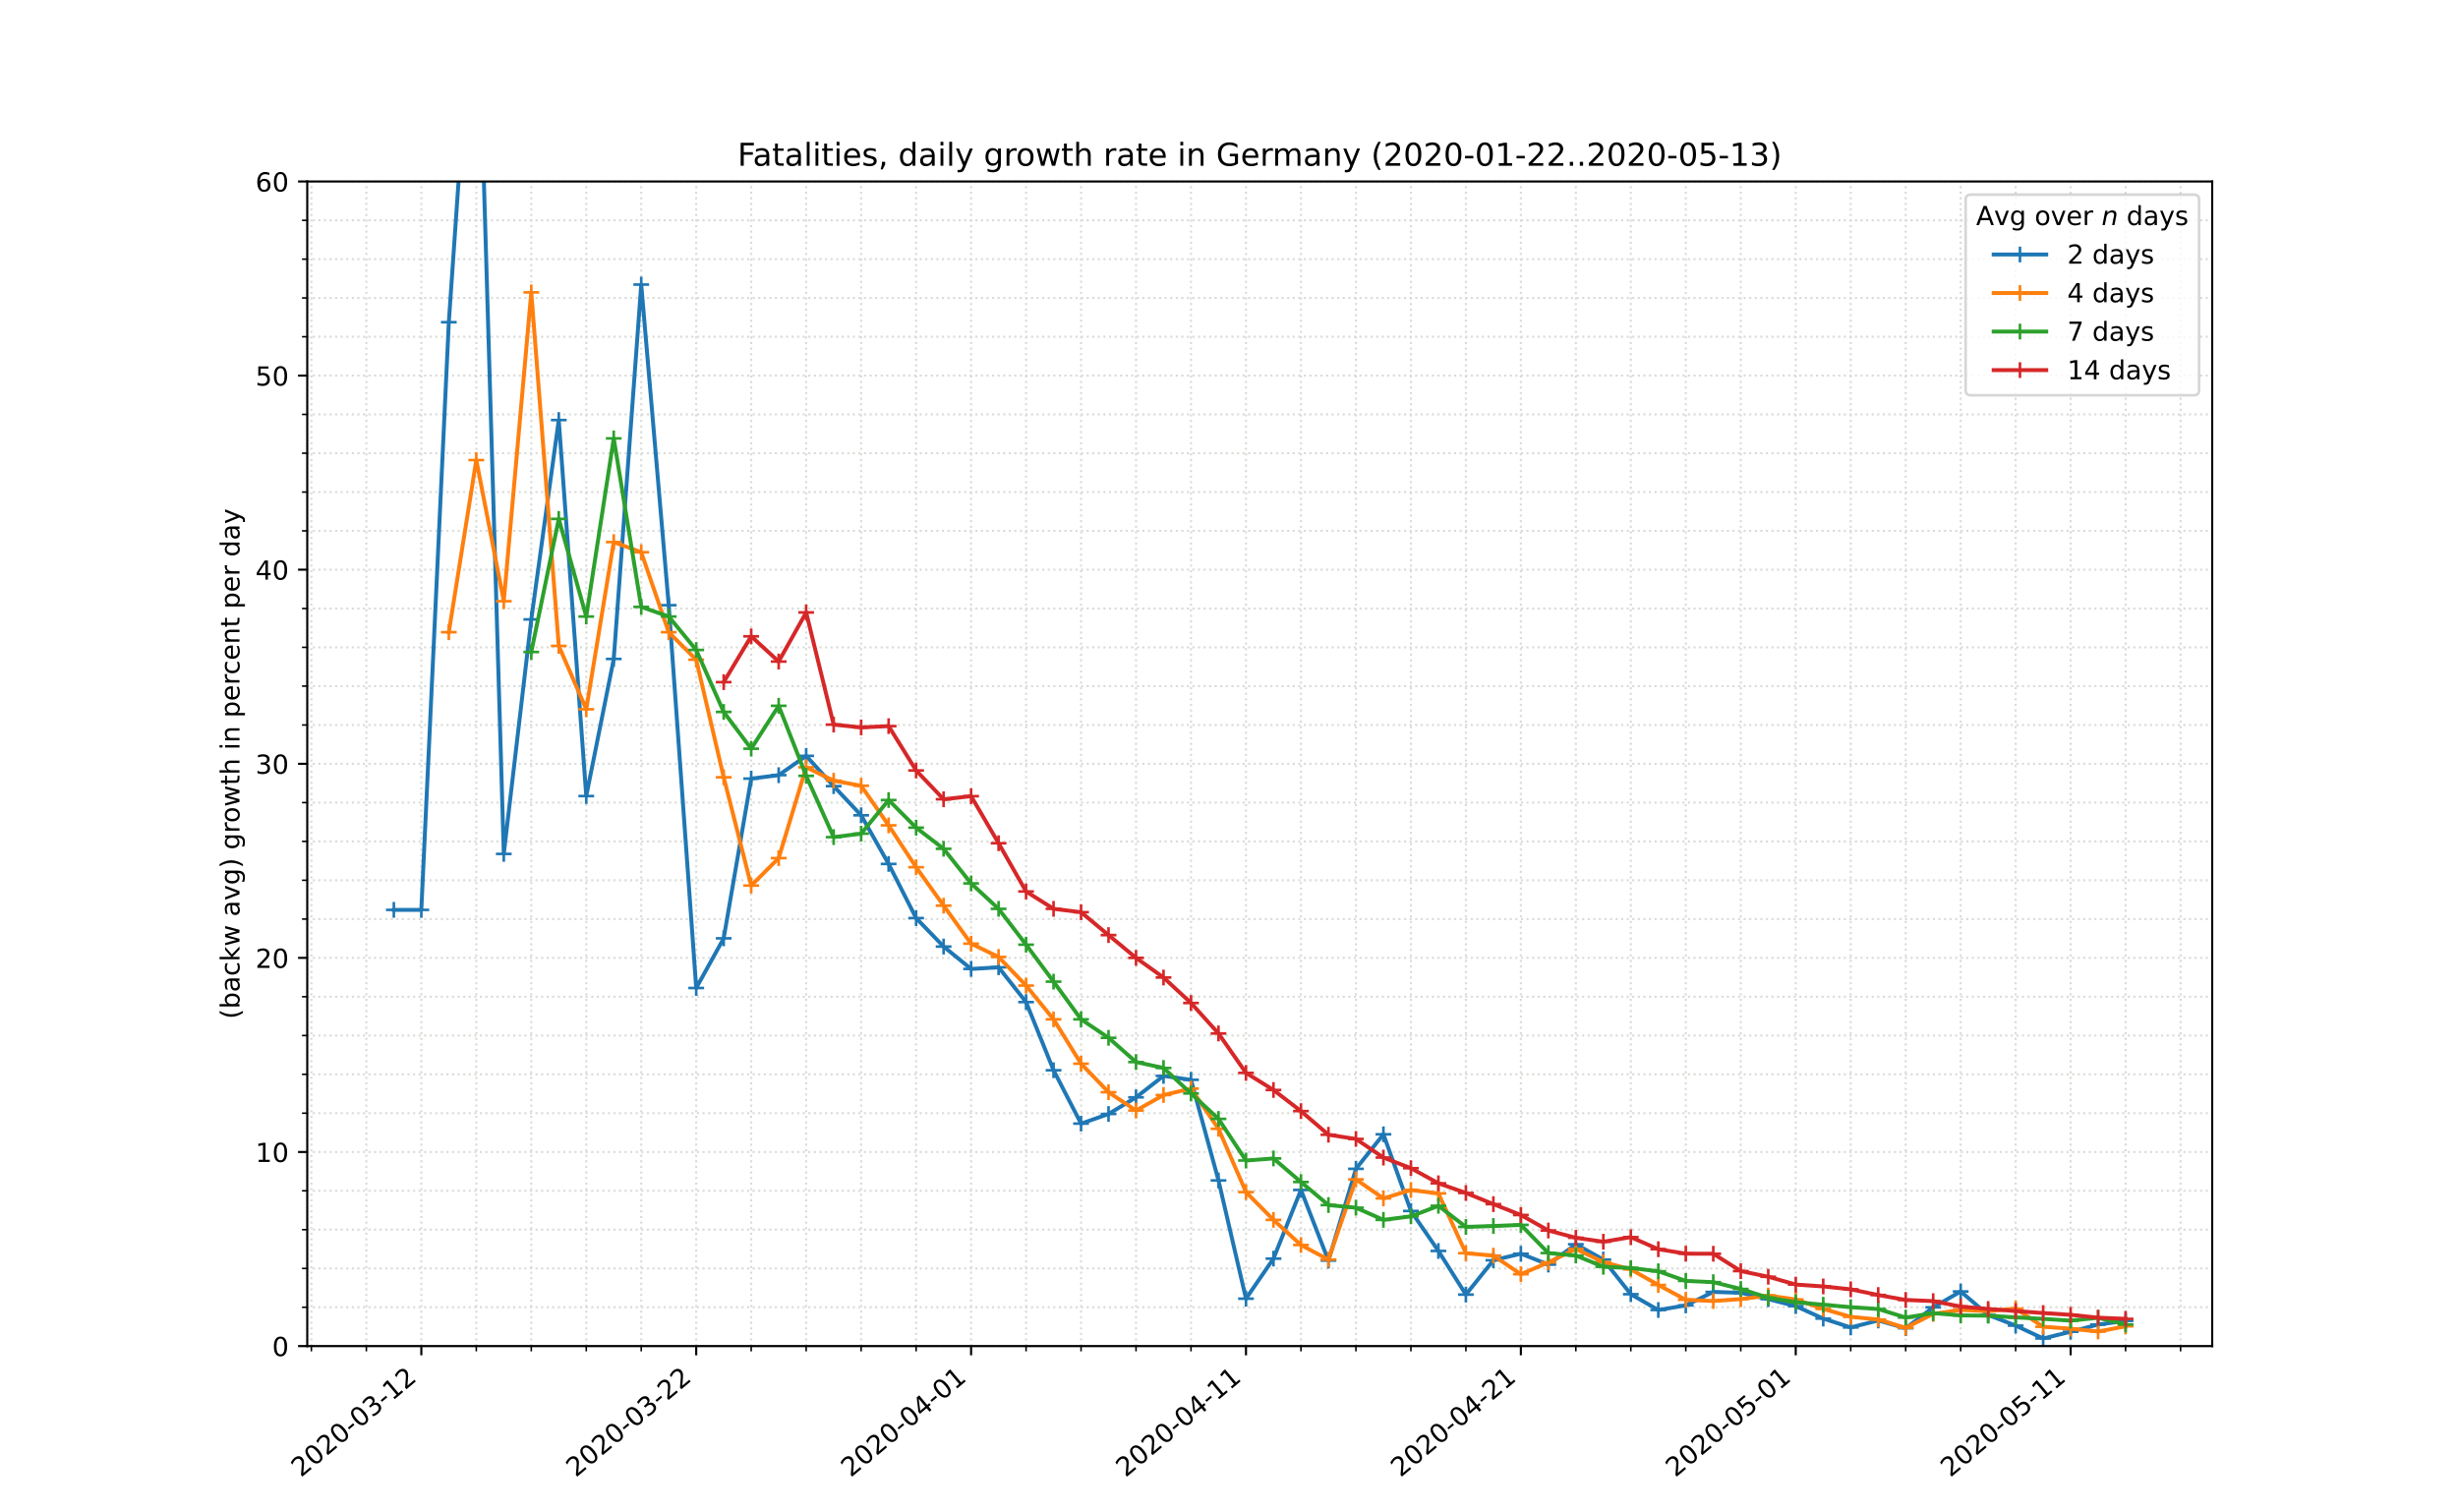 <?xml version="1.0" encoding="utf-8" standalone="no"?>
<!DOCTYPE svg PUBLIC "-//W3C//DTD SVG 1.1//EN"
  "http://www.w3.org/Graphics/SVG/1.1/DTD/svg11.dtd">
<!-- Created with matplotlib (https://matplotlib.org/) -->
<svg height="576pt" version="1.1" viewBox="0 0 936 576" width="936pt" xmlns="http://www.w3.org/2000/svg" xmlns:xlink="http://www.w3.org/1999/xlink">
 <defs>
  <style type="text/css">
*{stroke-linecap:butt;stroke-linejoin:round;}
  </style>
 </defs>
 <g id="figure_1">
  <g id="patch_1">
   <path d="M 0 576 
L 936 576 
L 936 0 
L 0 0 
z
" style="fill:#ffffff;"/>
  </g>
  <g id="axes_1">
   <g id="patch_2">
    <path d="M 117 512.64 
L 842.4 512.64 
L 842.4 69.12 
L 117 69.12 
z
" style="fill:#ffffff;"/>
   </g>
   <g id="matplotlib.axis_1">
    <g id="xtick_1">
     <g id="line2d_1">
      <path clip-path="url(#p9cc7bd439a)" d="M 160.44 512.64 
L 160.44 69.12 
" style="fill:none;stroke:#d8dcd6;stroke-dasharray:0.8,1.32;stroke-dashoffset:0;stroke-width:0.8;"/>
     </g>
     <g id="line2d_2">
      <defs>
       <path d="M 0 0 
L 0 3.5 
" id="m1914436a01" style="stroke:#000000;stroke-width:0.8;"/>
      </defs>
      <g>
       <use style="stroke:#000000;stroke-width:0.8;" x="160.44" xlink:href="#m1914436a01" y="512.64"/>
      </g>
     </g>
     <g id="text_1">
      <!-- 2020-03-12 -->
      <defs>
       <path d="M 19.188 8.297 
L 53.609 8.297 
L 53.609 0 
L 7.328 0 
L 7.328 8.297 
Q 12.938 14.109 22.625 23.891 
Q 32.328 33.688 34.812 36.531 
Q 39.547 41.844 41.422 45.531 
Q 43.312 49.219 43.312 52.781 
Q 43.312 58.594 39.234 62.25 
Q 35.156 65.922 28.609 65.922 
Q 23.969 65.922 18.812 64.312 
Q 13.672 62.703 7.812 59.422 
L 7.812 69.391 
Q 13.766 71.781 18.938 73 
Q 24.125 74.219 28.422 74.219 
Q 39.75 74.219 46.484 68.547 
Q 53.219 62.891 53.219 53.422 
Q 53.219 48.922 51.531 44.891 
Q 49.859 40.875 45.406 35.406 
Q 44.188 33.984 37.641 27.219 
Q 31.109 20.453 19.188 8.297 
z
" id="DejaVuSans-50"/>
       <path d="M 31.781 66.406 
Q 24.172 66.406 20.328 58.906 
Q 16.5 51.422 16.5 36.375 
Q 16.5 21.391 20.328 13.891 
Q 24.172 6.391 31.781 6.391 
Q 39.453 6.391 43.281 13.891 
Q 47.125 21.391 47.125 36.375 
Q 47.125 51.422 43.281 58.906 
Q 39.453 66.406 31.781 66.406 
z
M 31.781 74.219 
Q 44.047 74.219 50.516 64.516 
Q 56.984 54.828 56.984 36.375 
Q 56.984 17.969 50.516 8.266 
Q 44.047 -1.422 31.781 -1.422 
Q 19.531 -1.422 13.062 8.266 
Q 6.594 17.969 6.594 36.375 
Q 6.594 54.828 13.062 64.516 
Q 19.531 74.219 31.781 74.219 
z
" id="DejaVuSans-48"/>
       <path d="M 4.891 31.391 
L 31.203 31.391 
L 31.203 23.391 
L 4.891 23.391 
z
" id="DejaVuSans-45"/>
       <path d="M 40.578 39.312 
Q 47.656 37.797 51.625 33 
Q 55.609 28.219 55.609 21.188 
Q 55.609 10.406 48.188 4.484 
Q 40.766 -1.422 27.094 -1.422 
Q 22.516 -1.422 17.656 -0.516 
Q 12.797 0.391 7.625 2.203 
L 7.625 11.719 
Q 11.719 9.328 16.594 8.109 
Q 21.484 6.891 26.812 6.891 
Q 36.078 6.891 40.938 10.547 
Q 45.797 14.203 45.797 21.188 
Q 45.797 27.641 41.281 31.266 
Q 36.766 34.906 28.719 34.906 
L 20.219 34.906 
L 20.219 43.016 
L 29.109 43.016 
Q 36.375 43.016 40.234 45.922 
Q 44.094 48.828 44.094 54.297 
Q 44.094 59.906 40.109 62.906 
Q 36.141 65.922 28.719 65.922 
Q 24.656 65.922 20.016 65.031 
Q 15.375 64.156 9.812 62.312 
L 9.812 71.094 
Q 15.438 72.656 20.344 73.438 
Q 25.25 74.219 29.594 74.219 
Q 40.828 74.219 47.359 69.109 
Q 53.906 64.016 53.906 55.328 
Q 53.906 49.266 50.438 45.094 
Q 46.969 40.922 40.578 39.312 
z
" id="DejaVuSans-51"/>
       <path d="M 12.406 8.297 
L 28.516 8.297 
L 28.516 63.922 
L 10.984 60.406 
L 10.984 69.391 
L 28.422 72.906 
L 38.281 72.906 
L 38.281 8.297 
L 54.391 8.297 
L 54.391 0 
L 12.406 0 
z
" id="DejaVuSans-49"/>
      </defs>
      <g transform="translate(114.584 562.817)rotate(-40)scale(0.1 -0.1)">
       <use xlink:href="#DejaVuSans-50"/>
       <use x="63.623" xlink:href="#DejaVuSans-48"/>
       <use x="127.246" xlink:href="#DejaVuSans-50"/>
       <use x="190.869" xlink:href="#DejaVuSans-48"/>
       <use x="254.492" xlink:href="#DejaVuSans-45"/>
       <use x="290.576" xlink:href="#DejaVuSans-48"/>
       <use x="354.199" xlink:href="#DejaVuSans-51"/>
       <use x="417.822" xlink:href="#DejaVuSans-45"/>
       <use x="453.906" xlink:href="#DejaVuSans-49"/>
       <use x="517.529" xlink:href="#DejaVuSans-50"/>
      </g>
     </g>
    </g>
    <g id="xtick_2">
     <g id="line2d_3">
      <path clip-path="url(#p9cc7bd439a)" d="M 265.116 512.64 
L 265.116 69.12 
" style="fill:none;stroke:#d8dcd6;stroke-dasharray:0.8,1.32;stroke-dashoffset:0;stroke-width:0.8;"/>
     </g>
     <g id="line2d_4">
      <g>
       <use style="stroke:#000000;stroke-width:0.8;" x="265.116" xlink:href="#m1914436a01" y="512.64"/>
      </g>
     </g>
     <g id="text_2">
      <!-- 2020-03-22 -->
      <g transform="translate(219.26 562.817)rotate(-40)scale(0.1 -0.1)">
       <use xlink:href="#DejaVuSans-50"/>
       <use x="63.623" xlink:href="#DejaVuSans-48"/>
       <use x="127.246" xlink:href="#DejaVuSans-50"/>
       <use x="190.869" xlink:href="#DejaVuSans-48"/>
       <use x="254.492" xlink:href="#DejaVuSans-45"/>
       <use x="290.576" xlink:href="#DejaVuSans-48"/>
       <use x="354.199" xlink:href="#DejaVuSans-51"/>
       <use x="417.822" xlink:href="#DejaVuSans-45"/>
       <use x="453.906" xlink:href="#DejaVuSans-50"/>
       <use x="517.529" xlink:href="#DejaVuSans-50"/>
      </g>
     </g>
    </g>
    <g id="xtick_3">
     <g id="line2d_5">
      <path clip-path="url(#p9cc7bd439a)" d="M 369.791 512.64 
L 369.791 69.12 
" style="fill:none;stroke:#d8dcd6;stroke-dasharray:0.8,1.32;stroke-dashoffset:0;stroke-width:0.8;"/>
     </g>
     <g id="line2d_6">
      <g>
       <use style="stroke:#000000;stroke-width:0.8;" x="369.791" xlink:href="#m1914436a01" y="512.64"/>
      </g>
     </g>
     <g id="text_3">
      <!-- 2020-04-01 -->
      <defs>
       <path d="M 37.797 64.312 
L 12.891 25.391 
L 37.797 25.391 
z
M 35.203 72.906 
L 47.609 72.906 
L 47.609 25.391 
L 58.016 25.391 
L 58.016 17.188 
L 47.609 17.188 
L 47.609 0 
L 37.797 0 
L 37.797 17.188 
L 4.891 17.188 
L 4.891 26.703 
z
" id="DejaVuSans-52"/>
      </defs>
      <g transform="translate(323.935 562.817)rotate(-40)scale(0.1 -0.1)">
       <use xlink:href="#DejaVuSans-50"/>
       <use x="63.623" xlink:href="#DejaVuSans-48"/>
       <use x="127.246" xlink:href="#DejaVuSans-50"/>
       <use x="190.869" xlink:href="#DejaVuSans-48"/>
       <use x="254.492" xlink:href="#DejaVuSans-45"/>
       <use x="290.576" xlink:href="#DejaVuSans-48"/>
       <use x="354.199" xlink:href="#DejaVuSans-52"/>
       <use x="417.822" xlink:href="#DejaVuSans-45"/>
       <use x="453.906" xlink:href="#DejaVuSans-48"/>
       <use x="517.529" xlink:href="#DejaVuSans-49"/>
      </g>
     </g>
    </g>
    <g id="xtick_4">
     <g id="line2d_7">
      <path clip-path="url(#p9cc7bd439a)" d="M 474.466 512.64 
L 474.466 69.12 
" style="fill:none;stroke:#d8dcd6;stroke-dasharray:0.8,1.32;stroke-dashoffset:0;stroke-width:0.8;"/>
     </g>
     <g id="line2d_8">
      <g>
       <use style="stroke:#000000;stroke-width:0.8;" x="474.466" xlink:href="#m1914436a01" y="512.64"/>
      </g>
     </g>
     <g id="text_4">
      <!-- 2020-04-11 -->
      <g transform="translate(428.61 562.817)rotate(-40)scale(0.1 -0.1)">
       <use xlink:href="#DejaVuSans-50"/>
       <use x="63.623" xlink:href="#DejaVuSans-48"/>
       <use x="127.246" xlink:href="#DejaVuSans-50"/>
       <use x="190.869" xlink:href="#DejaVuSans-48"/>
       <use x="254.492" xlink:href="#DejaVuSans-45"/>
       <use x="290.576" xlink:href="#DejaVuSans-48"/>
       <use x="354.199" xlink:href="#DejaVuSans-52"/>
       <use x="417.822" xlink:href="#DejaVuSans-45"/>
       <use x="453.906" xlink:href="#DejaVuSans-49"/>
       <use x="517.529" xlink:href="#DejaVuSans-49"/>
      </g>
     </g>
    </g>
    <g id="xtick_5">
     <g id="line2d_9">
      <path clip-path="url(#p9cc7bd439a)" d="M 579.142 512.64 
L 579.142 69.12 
" style="fill:none;stroke:#d8dcd6;stroke-dasharray:0.8,1.32;stroke-dashoffset:0;stroke-width:0.8;"/>
     </g>
     <g id="line2d_10">
      <g>
       <use style="stroke:#000000;stroke-width:0.8;" x="579.142" xlink:href="#m1914436a01" y="512.64"/>
      </g>
     </g>
     <g id="text_5">
      <!-- 2020-04-21 -->
      <g transform="translate(533.286 562.817)rotate(-40)scale(0.1 -0.1)">
       <use xlink:href="#DejaVuSans-50"/>
       <use x="63.623" xlink:href="#DejaVuSans-48"/>
       <use x="127.246" xlink:href="#DejaVuSans-50"/>
       <use x="190.869" xlink:href="#DejaVuSans-48"/>
       <use x="254.492" xlink:href="#DejaVuSans-45"/>
       <use x="290.576" xlink:href="#DejaVuSans-48"/>
       <use x="354.199" xlink:href="#DejaVuSans-52"/>
       <use x="417.822" xlink:href="#DejaVuSans-45"/>
       <use x="453.906" xlink:href="#DejaVuSans-50"/>
       <use x="517.529" xlink:href="#DejaVuSans-49"/>
      </g>
     </g>
    </g>
    <g id="xtick_6">
     <g id="line2d_11">
      <path clip-path="url(#p9cc7bd439a)" d="M 683.817 512.64 
L 683.817 69.12 
" style="fill:none;stroke:#d8dcd6;stroke-dasharray:0.8,1.32;stroke-dashoffset:0;stroke-width:0.8;"/>
     </g>
     <g id="line2d_12">
      <g>
       <use style="stroke:#000000;stroke-width:0.8;" x="683.817" xlink:href="#m1914436a01" y="512.64"/>
      </g>
     </g>
     <g id="text_6">
      <!-- 2020-05-01 -->
      <defs>
       <path d="M 10.797 72.906 
L 49.516 72.906 
L 49.516 64.594 
L 19.828 64.594 
L 19.828 46.734 
Q 21.969 47.469 24.109 47.828 
Q 26.266 48.188 28.422 48.188 
Q 40.625 48.188 47.75 41.5 
Q 54.891 34.812 54.891 23.391 
Q 54.891 11.625 47.562 5.094 
Q 40.234 -1.422 26.906 -1.422 
Q 22.312 -1.422 17.547 -0.641 
Q 12.797 0.141 7.719 1.703 
L 7.719 11.625 
Q 12.109 9.234 16.797 8.062 
Q 21.484 6.891 26.703 6.891 
Q 35.156 6.891 40.078 11.328 
Q 45.016 15.766 45.016 23.391 
Q 45.016 31 40.078 35.438 
Q 35.156 39.891 26.703 39.891 
Q 22.75 39.891 18.812 39.016 
Q 14.891 38.141 10.797 36.281 
z
" id="DejaVuSans-53"/>
      </defs>
      <g transform="translate(637.961 562.817)rotate(-40)scale(0.1 -0.1)">
       <use xlink:href="#DejaVuSans-50"/>
       <use x="63.623" xlink:href="#DejaVuSans-48"/>
       <use x="127.246" xlink:href="#DejaVuSans-50"/>
       <use x="190.869" xlink:href="#DejaVuSans-48"/>
       <use x="254.492" xlink:href="#DejaVuSans-45"/>
       <use x="290.576" xlink:href="#DejaVuSans-48"/>
       <use x="354.199" xlink:href="#DejaVuSans-53"/>
       <use x="417.822" xlink:href="#DejaVuSans-45"/>
       <use x="453.906" xlink:href="#DejaVuSans-48"/>
       <use x="517.529" xlink:href="#DejaVuSans-49"/>
      </g>
     </g>
    </g>
    <g id="xtick_7">
     <g id="line2d_13">
      <path clip-path="url(#p9cc7bd439a)" d="M 788.492 512.64 
L 788.492 69.12 
" style="fill:none;stroke:#d8dcd6;stroke-dasharray:0.8,1.32;stroke-dashoffset:0;stroke-width:0.8;"/>
     </g>
     <g id="line2d_14">
      <g>
       <use style="stroke:#000000;stroke-width:0.8;" x="788.492" xlink:href="#m1914436a01" y="512.64"/>
      </g>
     </g>
     <g id="text_7">
      <!-- 2020-05-11 -->
      <g transform="translate(742.636 562.817)rotate(-40)scale(0.1 -0.1)">
       <use xlink:href="#DejaVuSans-50"/>
       <use x="63.623" xlink:href="#DejaVuSans-48"/>
       <use x="127.246" xlink:href="#DejaVuSans-50"/>
       <use x="190.869" xlink:href="#DejaVuSans-48"/>
       <use x="254.492" xlink:href="#DejaVuSans-45"/>
       <use x="290.576" xlink:href="#DejaVuSans-48"/>
       <use x="354.199" xlink:href="#DejaVuSans-53"/>
       <use x="417.822" xlink:href="#DejaVuSans-45"/>
       <use x="453.906" xlink:href="#DejaVuSans-49"/>
       <use x="517.529" xlink:href="#DejaVuSans-49"/>
      </g>
     </g>
    </g>
    <g id="xtick_8">
     <g id="line2d_15">
      <path clip-path="url(#p9cc7bd439a)" d="M 118.57 512.64 
L 118.57 69.12 
" style="fill:none;stroke:#d8dcd6;stroke-dasharray:0.8,1.32;stroke-dashoffset:0;stroke-width:0.8;"/>
     </g>
     <g id="line2d_16">
      <defs>
       <path d="M 0 0 
L 0 2 
" id="mb024efd66d" style="stroke:#000000;stroke-width:0.6;"/>
      </defs>
      <g>
       <use style="stroke:#000000;stroke-width:0.6;" x="118.57" xlink:href="#mb024efd66d" y="512.64"/>
      </g>
     </g>
    </g>
    <g id="xtick_9">
     <g id="line2d_17">
      <path clip-path="url(#p9cc7bd439a)" d="M 139.505 512.64 
L 139.505 69.12 
" style="fill:none;stroke:#d8dcd6;stroke-dasharray:0.8,1.32;stroke-dashoffset:0;stroke-width:0.8;"/>
     </g>
     <g id="line2d_18">
      <g>
       <use style="stroke:#000000;stroke-width:0.6;" x="139.505" xlink:href="#mb024efd66d" y="512.64"/>
      </g>
     </g>
    </g>
    <g id="xtick_10">
     <g id="line2d_19">
      <path clip-path="url(#p9cc7bd439a)" d="M 181.375 512.64 
L 181.375 69.12 
" style="fill:none;stroke:#d8dcd6;stroke-dasharray:0.8,1.32;stroke-dashoffset:0;stroke-width:0.8;"/>
     </g>
     <g id="line2d_20">
      <g>
       <use style="stroke:#000000;stroke-width:0.6;" x="181.375" xlink:href="#mb024efd66d" y="512.64"/>
      </g>
     </g>
    </g>
    <g id="xtick_11">
     <g id="line2d_21">
      <path clip-path="url(#p9cc7bd439a)" d="M 202.31 512.64 
L 202.31 69.12 
" style="fill:none;stroke:#d8dcd6;stroke-dasharray:0.8,1.32;stroke-dashoffset:0;stroke-width:0.8;"/>
     </g>
     <g id="line2d_22">
      <g>
       <use style="stroke:#000000;stroke-width:0.6;" x="202.31" xlink:href="#mb024efd66d" y="512.64"/>
      </g>
     </g>
    </g>
    <g id="xtick_12">
     <g id="line2d_23">
      <path clip-path="url(#p9cc7bd439a)" d="M 223.245 512.64 
L 223.245 69.12 
" style="fill:none;stroke:#d8dcd6;stroke-dasharray:0.8,1.32;stroke-dashoffset:0;stroke-width:0.8;"/>
     </g>
     <g id="line2d_24">
      <g>
       <use style="stroke:#000000;stroke-width:0.6;" x="223.245" xlink:href="#mb024efd66d" y="512.64"/>
      </g>
     </g>
    </g>
    <g id="xtick_13">
     <g id="line2d_25">
      <path clip-path="url(#p9cc7bd439a)" d="M 244.181 512.64 
L 244.181 69.12 
" style="fill:none;stroke:#d8dcd6;stroke-dasharray:0.8,1.32;stroke-dashoffset:0;stroke-width:0.8;"/>
     </g>
     <g id="line2d_26">
      <g>
       <use style="stroke:#000000;stroke-width:0.6;" x="244.181" xlink:href="#mb024efd66d" y="512.64"/>
      </g>
     </g>
    </g>
    <g id="xtick_14">
     <g id="line2d_27">
      <path clip-path="url(#p9cc7bd439a)" d="M 286.051 512.64 
L 286.051 69.12 
" style="fill:none;stroke:#d8dcd6;stroke-dasharray:0.8,1.32;stroke-dashoffset:0;stroke-width:0.8;"/>
     </g>
     <g id="line2d_28">
      <g>
       <use style="stroke:#000000;stroke-width:0.6;" x="286.051" xlink:href="#mb024efd66d" y="512.64"/>
      </g>
     </g>
    </g>
    <g id="xtick_15">
     <g id="line2d_29">
      <path clip-path="url(#p9cc7bd439a)" d="M 306.986 512.64 
L 306.986 69.12 
" style="fill:none;stroke:#d8dcd6;stroke-dasharray:0.8,1.32;stroke-dashoffset:0;stroke-width:0.8;"/>
     </g>
     <g id="line2d_30">
      <g>
       <use style="stroke:#000000;stroke-width:0.6;" x="306.986" xlink:href="#mb024efd66d" y="512.64"/>
      </g>
     </g>
    </g>
    <g id="xtick_16">
     <g id="line2d_31">
      <path clip-path="url(#p9cc7bd439a)" d="M 327.921 512.64 
L 327.921 69.12 
" style="fill:none;stroke:#d8dcd6;stroke-dasharray:0.8,1.32;stroke-dashoffset:0;stroke-width:0.8;"/>
     </g>
     <g id="line2d_32">
      <g>
       <use style="stroke:#000000;stroke-width:0.6;" x="327.921" xlink:href="#mb024efd66d" y="512.64"/>
      </g>
     </g>
    </g>
    <g id="xtick_17">
     <g id="line2d_33">
      <path clip-path="url(#p9cc7bd439a)" d="M 348.856 512.64 
L 348.856 69.12 
" style="fill:none;stroke:#d8dcd6;stroke-dasharray:0.8,1.32;stroke-dashoffset:0;stroke-width:0.8;"/>
     </g>
     <g id="line2d_34">
      <g>
       <use style="stroke:#000000;stroke-width:0.6;" x="348.856" xlink:href="#mb024efd66d" y="512.64"/>
      </g>
     </g>
    </g>
    <g id="xtick_18">
     <g id="line2d_35">
      <path clip-path="url(#p9cc7bd439a)" d="M 390.726 512.64 
L 390.726 69.12 
" style="fill:none;stroke:#d8dcd6;stroke-dasharray:0.8,1.32;stroke-dashoffset:0;stroke-width:0.8;"/>
     </g>
     <g id="line2d_36">
      <g>
       <use style="stroke:#000000;stroke-width:0.6;" x="390.726" xlink:href="#mb024efd66d" y="512.64"/>
      </g>
     </g>
    </g>
    <g id="xtick_19">
     <g id="line2d_37">
      <path clip-path="url(#p9cc7bd439a)" d="M 411.661 512.64 
L 411.661 69.12 
" style="fill:none;stroke:#d8dcd6;stroke-dasharray:0.8,1.32;stroke-dashoffset:0;stroke-width:0.8;"/>
     </g>
     <g id="line2d_38">
      <g>
       <use style="stroke:#000000;stroke-width:0.6;" x="411.661" xlink:href="#mb024efd66d" y="512.64"/>
      </g>
     </g>
    </g>
    <g id="xtick_20">
     <g id="line2d_39">
      <path clip-path="url(#p9cc7bd439a)" d="M 432.596 512.64 
L 432.596 69.12 
" style="fill:none;stroke:#d8dcd6;stroke-dasharray:0.8,1.32;stroke-dashoffset:0;stroke-width:0.8;"/>
     </g>
     <g id="line2d_40">
      <g>
       <use style="stroke:#000000;stroke-width:0.6;" x="432.596" xlink:href="#mb024efd66d" y="512.64"/>
      </g>
     </g>
    </g>
    <g id="xtick_21">
     <g id="line2d_41">
      <path clip-path="url(#p9cc7bd439a)" d="M 453.531 512.64 
L 453.531 69.12 
" style="fill:none;stroke:#d8dcd6;stroke-dasharray:0.8,1.32;stroke-dashoffset:0;stroke-width:0.8;"/>
     </g>
     <g id="line2d_42">
      <g>
       <use style="stroke:#000000;stroke-width:0.6;" x="453.531" xlink:href="#mb024efd66d" y="512.64"/>
      </g>
     </g>
    </g>
    <g id="xtick_22">
     <g id="line2d_43">
      <path clip-path="url(#p9cc7bd439a)" d="M 495.401 512.64 
L 495.401 69.12 
" style="fill:none;stroke:#d8dcd6;stroke-dasharray:0.8,1.32;stroke-dashoffset:0;stroke-width:0.8;"/>
     </g>
     <g id="line2d_44">
      <g>
       <use style="stroke:#000000;stroke-width:0.6;" x="495.401" xlink:href="#mb024efd66d" y="512.64"/>
      </g>
     </g>
    </g>
    <g id="xtick_23">
     <g id="line2d_45">
      <path clip-path="url(#p9cc7bd439a)" d="M 516.336 512.64 
L 516.336 69.12 
" style="fill:none;stroke:#d8dcd6;stroke-dasharray:0.8,1.32;stroke-dashoffset:0;stroke-width:0.8;"/>
     </g>
     <g id="line2d_46">
      <g>
       <use style="stroke:#000000;stroke-width:0.6;" x="516.336" xlink:href="#mb024efd66d" y="512.64"/>
      </g>
     </g>
    </g>
    <g id="xtick_24">
     <g id="line2d_47">
      <path clip-path="url(#p9cc7bd439a)" d="M 537.271 512.64 
L 537.271 69.12 
" style="fill:none;stroke:#d8dcd6;stroke-dasharray:0.8,1.32;stroke-dashoffset:0;stroke-width:0.8;"/>
     </g>
     <g id="line2d_48">
      <g>
       <use style="stroke:#000000;stroke-width:0.6;" x="537.271" xlink:href="#mb024efd66d" y="512.64"/>
      </g>
     </g>
    </g>
    <g id="xtick_25">
     <g id="line2d_49">
      <path clip-path="url(#p9cc7bd439a)" d="M 558.206 512.64 
L 558.206 69.12 
" style="fill:none;stroke:#d8dcd6;stroke-dasharray:0.8,1.32;stroke-dashoffset:0;stroke-width:0.8;"/>
     </g>
     <g id="line2d_50">
      <g>
       <use style="stroke:#000000;stroke-width:0.6;" x="558.206" xlink:href="#mb024efd66d" y="512.64"/>
      </g>
     </g>
    </g>
    <g id="xtick_26">
     <g id="line2d_51">
      <path clip-path="url(#p9cc7bd439a)" d="M 600.077 512.64 
L 600.077 69.12 
" style="fill:none;stroke:#d8dcd6;stroke-dasharray:0.8,1.32;stroke-dashoffset:0;stroke-width:0.8;"/>
     </g>
     <g id="line2d_52">
      <g>
       <use style="stroke:#000000;stroke-width:0.6;" x="600.077" xlink:href="#mb024efd66d" y="512.64"/>
      </g>
     </g>
    </g>
    <g id="xtick_27">
     <g id="line2d_53">
      <path clip-path="url(#p9cc7bd439a)" d="M 621.012 512.64 
L 621.012 69.12 
" style="fill:none;stroke:#d8dcd6;stroke-dasharray:0.8,1.32;stroke-dashoffset:0;stroke-width:0.8;"/>
     </g>
     <g id="line2d_54">
      <g>
       <use style="stroke:#000000;stroke-width:0.6;" x="621.012" xlink:href="#mb024efd66d" y="512.64"/>
      </g>
     </g>
    </g>
    <g id="xtick_28">
     <g id="line2d_55">
      <path clip-path="url(#p9cc7bd439a)" d="M 641.947 512.64 
L 641.947 69.12 
" style="fill:none;stroke:#d8dcd6;stroke-dasharray:0.8,1.32;stroke-dashoffset:0;stroke-width:0.8;"/>
     </g>
     <g id="line2d_56">
      <g>
       <use style="stroke:#000000;stroke-width:0.6;" x="641.947" xlink:href="#mb024efd66d" y="512.64"/>
      </g>
     </g>
    </g>
    <g id="xtick_29">
     <g id="line2d_57">
      <path clip-path="url(#p9cc7bd439a)" d="M 662.882 512.64 
L 662.882 69.12 
" style="fill:none;stroke:#d8dcd6;stroke-dasharray:0.8,1.32;stroke-dashoffset:0;stroke-width:0.8;"/>
     </g>
     <g id="line2d_58">
      <g>
       <use style="stroke:#000000;stroke-width:0.6;" x="662.882" xlink:href="#mb024efd66d" y="512.64"/>
      </g>
     </g>
    </g>
    <g id="xtick_30">
     <g id="line2d_59">
      <path clip-path="url(#p9cc7bd439a)" d="M 704.752 512.64 
L 704.752 69.12 
" style="fill:none;stroke:#d8dcd6;stroke-dasharray:0.8,1.32;stroke-dashoffset:0;stroke-width:0.8;"/>
     </g>
     <g id="line2d_60">
      <g>
       <use style="stroke:#000000;stroke-width:0.6;" x="704.752" xlink:href="#mb024efd66d" y="512.64"/>
      </g>
     </g>
    </g>
    <g id="xtick_31">
     <g id="line2d_61">
      <path clip-path="url(#p9cc7bd439a)" d="M 725.687 512.64 
L 725.687 69.12 
" style="fill:none;stroke:#d8dcd6;stroke-dasharray:0.8,1.32;stroke-dashoffset:0;stroke-width:0.8;"/>
     </g>
     <g id="line2d_62">
      <g>
       <use style="stroke:#000000;stroke-width:0.6;" x="725.687" xlink:href="#mb024efd66d" y="512.64"/>
      </g>
     </g>
    </g>
    <g id="xtick_32">
     <g id="line2d_63">
      <path clip-path="url(#p9cc7bd439a)" d="M 746.622 512.64 
L 746.622 69.12 
" style="fill:none;stroke:#d8dcd6;stroke-dasharray:0.8,1.32;stroke-dashoffset:0;stroke-width:0.8;"/>
     </g>
     <g id="line2d_64">
      <g>
       <use style="stroke:#000000;stroke-width:0.6;" x="746.622" xlink:href="#mb024efd66d" y="512.64"/>
      </g>
     </g>
    </g>
    <g id="xtick_33">
     <g id="line2d_65">
      <path clip-path="url(#p9cc7bd439a)" d="M 767.557 512.64 
L 767.557 69.12 
" style="fill:none;stroke:#d8dcd6;stroke-dasharray:0.8,1.32;stroke-dashoffset:0;stroke-width:0.8;"/>
     </g>
     <g id="line2d_66">
      <g>
       <use style="stroke:#000000;stroke-width:0.6;" x="767.557" xlink:href="#mb024efd66d" y="512.64"/>
      </g>
     </g>
    </g>
    <g id="xtick_34">
     <g id="line2d_67">
      <path clip-path="url(#p9cc7bd439a)" d="M 809.427 512.64 
L 809.427 69.12 
" style="fill:none;stroke:#d8dcd6;stroke-dasharray:0.8,1.32;stroke-dashoffset:0;stroke-width:0.8;"/>
     </g>
     <g id="line2d_68">
      <g>
       <use style="stroke:#000000;stroke-width:0.6;" x="809.427" xlink:href="#mb024efd66d" y="512.64"/>
      </g>
     </g>
    </g>
    <g id="xtick_35">
     <g id="line2d_69">
      <path clip-path="url(#p9cc7bd439a)" d="M 830.362 512.64 
L 830.362 69.12 
" style="fill:none;stroke:#d8dcd6;stroke-dasharray:0.8,1.32;stroke-dashoffset:0;stroke-width:0.8;"/>
     </g>
     <g id="line2d_70">
      <g>
       <use style="stroke:#000000;stroke-width:0.6;" x="830.362" xlink:href="#mb024efd66d" y="512.64"/>
      </g>
     </g>
    </g>
   </g>
   <g id="matplotlib.axis_2">
    <g id="ytick_1">
     <g id="line2d_71">
      <path clip-path="url(#p9cc7bd439a)" d="M 117 512.64 
L 842.4 512.64 
" style="fill:none;stroke:#d8dcd6;stroke-dasharray:0.8,1.32;stroke-dashoffset:0;stroke-width:0.8;"/>
     </g>
     <g id="line2d_72">
      <defs>
       <path d="M 0 0 
L -3.5 0 
" id="m958437d81a" style="stroke:#000000;stroke-width:0.8;"/>
      </defs>
      <g>
       <use style="stroke:#000000;stroke-width:0.8;" x="117" xlink:href="#m958437d81a" y="512.64"/>
      </g>
     </g>
     <g id="text_8">
      <!-- 0 -->
      <g transform="translate(103.638 516.439)scale(0.1 -0.1)">
       <use xlink:href="#DejaVuSans-48"/>
      </g>
     </g>
    </g>
    <g id="ytick_2">
     <g id="line2d_73">
      <path clip-path="url(#p9cc7bd439a)" d="M 117 438.72 
L 842.4 438.72 
" style="fill:none;stroke:#d8dcd6;stroke-dasharray:0.8,1.32;stroke-dashoffset:0;stroke-width:0.8;"/>
     </g>
     <g id="line2d_74">
      <g>
       <use style="stroke:#000000;stroke-width:0.8;" x="117" xlink:href="#m958437d81a" y="438.72"/>
      </g>
     </g>
     <g id="text_9">
      <!-- 10 -->
      <g transform="translate(97.275 442.519)scale(0.1 -0.1)">
       <use xlink:href="#DejaVuSans-49"/>
       <use x="63.623" xlink:href="#DejaVuSans-48"/>
      </g>
     </g>
    </g>
    <g id="ytick_3">
     <g id="line2d_75">
      <path clip-path="url(#p9cc7bd439a)" d="M 117 364.8 
L 842.4 364.8 
" style="fill:none;stroke:#d8dcd6;stroke-dasharray:0.8,1.32;stroke-dashoffset:0;stroke-width:0.8;"/>
     </g>
     <g id="line2d_76">
      <g>
       <use style="stroke:#000000;stroke-width:0.8;" x="117" xlink:href="#m958437d81a" y="364.8"/>
      </g>
     </g>
     <g id="text_10">
      <!-- 20 -->
      <g transform="translate(97.275 368.599)scale(0.1 -0.1)">
       <use xlink:href="#DejaVuSans-50"/>
       <use x="63.623" xlink:href="#DejaVuSans-48"/>
      </g>
     </g>
    </g>
    <g id="ytick_4">
     <g id="line2d_77">
      <path clip-path="url(#p9cc7bd439a)" d="M 117 290.88 
L 842.4 290.88 
" style="fill:none;stroke:#d8dcd6;stroke-dasharray:0.8,1.32;stroke-dashoffset:0;stroke-width:0.8;"/>
     </g>
     <g id="line2d_78">
      <g>
       <use style="stroke:#000000;stroke-width:0.8;" x="117" xlink:href="#m958437d81a" y="290.88"/>
      </g>
     </g>
     <g id="text_11">
      <!-- 30 -->
      <g transform="translate(97.275 294.679)scale(0.1 -0.1)">
       <use xlink:href="#DejaVuSans-51"/>
       <use x="63.623" xlink:href="#DejaVuSans-48"/>
      </g>
     </g>
    </g>
    <g id="ytick_5">
     <g id="line2d_79">
      <path clip-path="url(#p9cc7bd439a)" d="M 117 216.96 
L 842.4 216.96 
" style="fill:none;stroke:#d8dcd6;stroke-dasharray:0.8,1.32;stroke-dashoffset:0;stroke-width:0.8;"/>
     </g>
     <g id="line2d_80">
      <g>
       <use style="stroke:#000000;stroke-width:0.8;" x="117" xlink:href="#m958437d81a" y="216.96"/>
      </g>
     </g>
     <g id="text_12">
      <!-- 40 -->
      <g transform="translate(97.275 220.759)scale(0.1 -0.1)">
       <use xlink:href="#DejaVuSans-52"/>
       <use x="63.623" xlink:href="#DejaVuSans-48"/>
      </g>
     </g>
    </g>
    <g id="ytick_6">
     <g id="line2d_81">
      <path clip-path="url(#p9cc7bd439a)" d="M 117 143.04 
L 842.4 143.04 
" style="fill:none;stroke:#d8dcd6;stroke-dasharray:0.8,1.32;stroke-dashoffset:0;stroke-width:0.8;"/>
     </g>
     <g id="line2d_82">
      <g>
       <use style="stroke:#000000;stroke-width:0.8;" x="117" xlink:href="#m958437d81a" y="143.04"/>
      </g>
     </g>
     <g id="text_13">
      <!-- 50 -->
      <g transform="translate(97.275 146.839)scale(0.1 -0.1)">
       <use xlink:href="#DejaVuSans-53"/>
       <use x="63.623" xlink:href="#DejaVuSans-48"/>
      </g>
     </g>
    </g>
    <g id="ytick_7">
     <g id="line2d_83">
      <path clip-path="url(#p9cc7bd439a)" d="M 117 69.12 
L 842.4 69.12 
" style="fill:none;stroke:#d8dcd6;stroke-dasharray:0.8,1.32;stroke-dashoffset:0;stroke-width:0.8;"/>
     </g>
     <g id="line2d_84">
      <g>
       <use style="stroke:#000000;stroke-width:0.8;" x="117" xlink:href="#m958437d81a" y="69.12"/>
      </g>
     </g>
     <g id="text_14">
      <!-- 60 -->
      <defs>
       <path d="M 33.016 40.375 
Q 26.375 40.375 22.484 35.828 
Q 18.609 31.297 18.609 23.391 
Q 18.609 15.531 22.484 10.953 
Q 26.375 6.391 33.016 6.391 
Q 39.656 6.391 43.531 10.953 
Q 47.406 15.531 47.406 23.391 
Q 47.406 31.297 43.531 35.828 
Q 39.656 40.375 33.016 40.375 
z
M 52.594 71.297 
L 52.594 62.312 
Q 48.875 64.062 45.094 64.984 
Q 41.312 65.922 37.594 65.922 
Q 27.828 65.922 22.672 59.328 
Q 17.531 52.734 16.797 39.406 
Q 19.672 43.656 24.016 45.922 
Q 28.375 48.188 33.594 48.188 
Q 44.578 48.188 50.953 41.516 
Q 57.328 34.859 57.328 23.391 
Q 57.328 12.156 50.688 5.359 
Q 44.047 -1.422 33.016 -1.422 
Q 20.359 -1.422 13.672 8.266 
Q 6.984 17.969 6.984 36.375 
Q 6.984 53.656 15.188 63.938 
Q 23.391 74.219 37.203 74.219 
Q 40.922 74.219 44.703 73.484 
Q 48.484 72.75 52.594 71.297 
z
" id="DejaVuSans-54"/>
      </defs>
      <g transform="translate(97.275 72.919)scale(0.1 -0.1)">
       <use xlink:href="#DejaVuSans-54"/>
       <use x="63.623" xlink:href="#DejaVuSans-48"/>
      </g>
     </g>
    </g>
    <g id="ytick_8">
     <g id="line2d_85">
      <path clip-path="url(#p9cc7bd439a)" d="M 117 497.856 
L 842.4 497.856 
" style="fill:none;stroke:#d8dcd6;stroke-dasharray:0.8,1.32;stroke-dashoffset:0;stroke-width:0.8;"/>
     </g>
     <g id="line2d_86">
      <defs>
       <path d="M 0 0 
L -2 0 
" id="m8892f98fe0" style="stroke:#000000;stroke-width:0.6;"/>
      </defs>
      <g>
       <use style="stroke:#000000;stroke-width:0.6;" x="117" xlink:href="#m8892f98fe0" y="497.856"/>
      </g>
     </g>
    </g>
    <g id="ytick_9">
     <g id="line2d_87">
      <path clip-path="url(#p9cc7bd439a)" d="M 117 483.072 
L 842.4 483.072 
" style="fill:none;stroke:#d8dcd6;stroke-dasharray:0.8,1.32;stroke-dashoffset:0;stroke-width:0.8;"/>
     </g>
     <g id="line2d_88">
      <g>
       <use style="stroke:#000000;stroke-width:0.6;" x="117" xlink:href="#m8892f98fe0" y="483.072"/>
      </g>
     </g>
    </g>
    <g id="ytick_10">
     <g id="line2d_89">
      <path clip-path="url(#p9cc7bd439a)" d="M 117 468.288 
L 842.4 468.288 
" style="fill:none;stroke:#d8dcd6;stroke-dasharray:0.8,1.32;stroke-dashoffset:0;stroke-width:0.8;"/>
     </g>
     <g id="line2d_90">
      <g>
       <use style="stroke:#000000;stroke-width:0.6;" x="117" xlink:href="#m8892f98fe0" y="468.288"/>
      </g>
     </g>
    </g>
    <g id="ytick_11">
     <g id="line2d_91">
      <path clip-path="url(#p9cc7bd439a)" d="M 117 453.504 
L 842.4 453.504 
" style="fill:none;stroke:#d8dcd6;stroke-dasharray:0.8,1.32;stroke-dashoffset:0;stroke-width:0.8;"/>
     </g>
     <g id="line2d_92">
      <g>
       <use style="stroke:#000000;stroke-width:0.6;" x="117" xlink:href="#m8892f98fe0" y="453.504"/>
      </g>
     </g>
    </g>
    <g id="ytick_12">
     <g id="line2d_93">
      <path clip-path="url(#p9cc7bd439a)" d="M 117 423.936 
L 842.4 423.936 
" style="fill:none;stroke:#d8dcd6;stroke-dasharray:0.8,1.32;stroke-dashoffset:0;stroke-width:0.8;"/>
     </g>
     <g id="line2d_94">
      <g>
       <use style="stroke:#000000;stroke-width:0.6;" x="117" xlink:href="#m8892f98fe0" y="423.936"/>
      </g>
     </g>
    </g>
    <g id="ytick_13">
     <g id="line2d_95">
      <path clip-path="url(#p9cc7bd439a)" d="M 117 409.152 
L 842.4 409.152 
" style="fill:none;stroke:#d8dcd6;stroke-dasharray:0.8,1.32;stroke-dashoffset:0;stroke-width:0.8;"/>
     </g>
     <g id="line2d_96">
      <g>
       <use style="stroke:#000000;stroke-width:0.6;" x="117" xlink:href="#m8892f98fe0" y="409.152"/>
      </g>
     </g>
    </g>
    <g id="ytick_14">
     <g id="line2d_97">
      <path clip-path="url(#p9cc7bd439a)" d="M 117 394.368 
L 842.4 394.368 
" style="fill:none;stroke:#d8dcd6;stroke-dasharray:0.8,1.32;stroke-dashoffset:0;stroke-width:0.8;"/>
     </g>
     <g id="line2d_98">
      <g>
       <use style="stroke:#000000;stroke-width:0.6;" x="117" xlink:href="#m8892f98fe0" y="394.368"/>
      </g>
     </g>
    </g>
    <g id="ytick_15">
     <g id="line2d_99">
      <path clip-path="url(#p9cc7bd439a)" d="M 117 379.584 
L 842.4 379.584 
" style="fill:none;stroke:#d8dcd6;stroke-dasharray:0.8,1.32;stroke-dashoffset:0;stroke-width:0.8;"/>
     </g>
     <g id="line2d_100">
      <g>
       <use style="stroke:#000000;stroke-width:0.6;" x="117" xlink:href="#m8892f98fe0" y="379.584"/>
      </g>
     </g>
    </g>
    <g id="ytick_16">
     <g id="line2d_101">
      <path clip-path="url(#p9cc7bd439a)" d="M 117 350.016 
L 842.4 350.016 
" style="fill:none;stroke:#d8dcd6;stroke-dasharray:0.8,1.32;stroke-dashoffset:0;stroke-width:0.8;"/>
     </g>
     <g id="line2d_102">
      <g>
       <use style="stroke:#000000;stroke-width:0.6;" x="117" xlink:href="#m8892f98fe0" y="350.016"/>
      </g>
     </g>
    </g>
    <g id="ytick_17">
     <g id="line2d_103">
      <path clip-path="url(#p9cc7bd439a)" d="M 117 335.232 
L 842.4 335.232 
" style="fill:none;stroke:#d8dcd6;stroke-dasharray:0.8,1.32;stroke-dashoffset:0;stroke-width:0.8;"/>
     </g>
     <g id="line2d_104">
      <g>
       <use style="stroke:#000000;stroke-width:0.6;" x="117" xlink:href="#m8892f98fe0" y="335.232"/>
      </g>
     </g>
    </g>
    <g id="ytick_18">
     <g id="line2d_105">
      <path clip-path="url(#p9cc7bd439a)" d="M 117 320.448 
L 842.4 320.448 
" style="fill:none;stroke:#d8dcd6;stroke-dasharray:0.8,1.32;stroke-dashoffset:0;stroke-width:0.8;"/>
     </g>
     <g id="line2d_106">
      <g>
       <use style="stroke:#000000;stroke-width:0.6;" x="117" xlink:href="#m8892f98fe0" y="320.448"/>
      </g>
     </g>
    </g>
    <g id="ytick_19">
     <g id="line2d_107">
      <path clip-path="url(#p9cc7bd439a)" d="M 117 305.664 
L 842.4 305.664 
" style="fill:none;stroke:#d8dcd6;stroke-dasharray:0.8,1.32;stroke-dashoffset:0;stroke-width:0.8;"/>
     </g>
     <g id="line2d_108">
      <g>
       <use style="stroke:#000000;stroke-width:0.6;" x="117" xlink:href="#m8892f98fe0" y="305.664"/>
      </g>
     </g>
    </g>
    <g id="ytick_20">
     <g id="line2d_109">
      <path clip-path="url(#p9cc7bd439a)" d="M 117 276.096 
L 842.4 276.096 
" style="fill:none;stroke:#d8dcd6;stroke-dasharray:0.8,1.32;stroke-dashoffset:0;stroke-width:0.8;"/>
     </g>
     <g id="line2d_110">
      <g>
       <use style="stroke:#000000;stroke-width:0.6;" x="117" xlink:href="#m8892f98fe0" y="276.096"/>
      </g>
     </g>
    </g>
    <g id="ytick_21">
     <g id="line2d_111">
      <path clip-path="url(#p9cc7bd439a)" d="M 117 261.312 
L 842.4 261.312 
" style="fill:none;stroke:#d8dcd6;stroke-dasharray:0.8,1.32;stroke-dashoffset:0;stroke-width:0.8;"/>
     </g>
     <g id="line2d_112">
      <g>
       <use style="stroke:#000000;stroke-width:0.6;" x="117" xlink:href="#m8892f98fe0" y="261.312"/>
      </g>
     </g>
    </g>
    <g id="ytick_22">
     <g id="line2d_113">
      <path clip-path="url(#p9cc7bd439a)" d="M 117 246.528 
L 842.4 246.528 
" style="fill:none;stroke:#d8dcd6;stroke-dasharray:0.8,1.32;stroke-dashoffset:0;stroke-width:0.8;"/>
     </g>
     <g id="line2d_114">
      <g>
       <use style="stroke:#000000;stroke-width:0.6;" x="117" xlink:href="#m8892f98fe0" y="246.528"/>
      </g>
     </g>
    </g>
    <g id="ytick_23">
     <g id="line2d_115">
      <path clip-path="url(#p9cc7bd439a)" d="M 117 231.744 
L 842.4 231.744 
" style="fill:none;stroke:#d8dcd6;stroke-dasharray:0.8,1.32;stroke-dashoffset:0;stroke-width:0.8;"/>
     </g>
     <g id="line2d_116">
      <g>
       <use style="stroke:#000000;stroke-width:0.6;" x="117" xlink:href="#m8892f98fe0" y="231.744"/>
      </g>
     </g>
    </g>
    <g id="ytick_24">
     <g id="line2d_117">
      <path clip-path="url(#p9cc7bd439a)" d="M 117 202.176 
L 842.4 202.176 
" style="fill:none;stroke:#d8dcd6;stroke-dasharray:0.8,1.32;stroke-dashoffset:0;stroke-width:0.8;"/>
     </g>
     <g id="line2d_118">
      <g>
       <use style="stroke:#000000;stroke-width:0.6;" x="117" xlink:href="#m8892f98fe0" y="202.176"/>
      </g>
     </g>
    </g>
    <g id="ytick_25">
     <g id="line2d_119">
      <path clip-path="url(#p9cc7bd439a)" d="M 117 187.392 
L 842.4 187.392 
" style="fill:none;stroke:#d8dcd6;stroke-dasharray:0.8,1.32;stroke-dashoffset:0;stroke-width:0.8;"/>
     </g>
     <g id="line2d_120">
      <g>
       <use style="stroke:#000000;stroke-width:0.6;" x="117" xlink:href="#m8892f98fe0" y="187.392"/>
      </g>
     </g>
    </g>
    <g id="ytick_26">
     <g id="line2d_121">
      <path clip-path="url(#p9cc7bd439a)" d="M 117 172.608 
L 842.4 172.608 
" style="fill:none;stroke:#d8dcd6;stroke-dasharray:0.8,1.32;stroke-dashoffset:0;stroke-width:0.8;"/>
     </g>
     <g id="line2d_122">
      <g>
       <use style="stroke:#000000;stroke-width:0.6;" x="117" xlink:href="#m8892f98fe0" y="172.608"/>
      </g>
     </g>
    </g>
    <g id="ytick_27">
     <g id="line2d_123">
      <path clip-path="url(#p9cc7bd439a)" d="M 117 157.824 
L 842.4 157.824 
" style="fill:none;stroke:#d8dcd6;stroke-dasharray:0.8,1.32;stroke-dashoffset:0;stroke-width:0.8;"/>
     </g>
     <g id="line2d_124">
      <g>
       <use style="stroke:#000000;stroke-width:0.6;" x="117" xlink:href="#m8892f98fe0" y="157.824"/>
      </g>
     </g>
    </g>
    <g id="ytick_28">
     <g id="line2d_125">
      <path clip-path="url(#p9cc7bd439a)" d="M 117 128.256 
L 842.4 128.256 
" style="fill:none;stroke:#d8dcd6;stroke-dasharray:0.8,1.32;stroke-dashoffset:0;stroke-width:0.8;"/>
     </g>
     <g id="line2d_126">
      <g>
       <use style="stroke:#000000;stroke-width:0.6;" x="117" xlink:href="#m8892f98fe0" y="128.256"/>
      </g>
     </g>
    </g>
    <g id="ytick_29">
     <g id="line2d_127">
      <path clip-path="url(#p9cc7bd439a)" d="M 117 113.472 
L 842.4 113.472 
" style="fill:none;stroke:#d8dcd6;stroke-dasharray:0.8,1.32;stroke-dashoffset:0;stroke-width:0.8;"/>
     </g>
     <g id="line2d_128">
      <g>
       <use style="stroke:#000000;stroke-width:0.6;" x="117" xlink:href="#m8892f98fe0" y="113.472"/>
      </g>
     </g>
    </g>
    <g id="ytick_30">
     <g id="line2d_129">
      <path clip-path="url(#p9cc7bd439a)" d="M 117 98.688 
L 842.4 98.688 
" style="fill:none;stroke:#d8dcd6;stroke-dasharray:0.8,1.32;stroke-dashoffset:0;stroke-width:0.8;"/>
     </g>
     <g id="line2d_130">
      <g>
       <use style="stroke:#000000;stroke-width:0.6;" x="117" xlink:href="#m8892f98fe0" y="98.688"/>
      </g>
     </g>
    </g>
    <g id="ytick_31">
     <g id="line2d_131">
      <path clip-path="url(#p9cc7bd439a)" d="M 117 83.904 
L 842.4 83.904 
" style="fill:none;stroke:#d8dcd6;stroke-dasharray:0.8,1.32;stroke-dashoffset:0;stroke-width:0.8;"/>
     </g>
     <g id="line2d_132">
      <g>
       <use style="stroke:#000000;stroke-width:0.6;" x="117" xlink:href="#m8892f98fe0" y="83.904"/>
      </g>
     </g>
    </g>
    <g id="text_15">
     <!-- (backw avg) growth in percent per day -->
     <defs>
      <path d="M 31 75.875 
Q 24.469 64.656 21.281 53.656 
Q 18.109 42.672 18.109 31.391 
Q 18.109 20.125 21.312 9.062 
Q 24.516 -2 31 -13.188 
L 23.188 -13.188 
Q 15.875 -1.703 12.234 9.375 
Q 8.594 20.453 8.594 31.391 
Q 8.594 42.281 12.203 53.312 
Q 15.828 64.359 23.188 75.875 
z
" id="DejaVuSans-40"/>
      <path d="M 48.688 27.297 
Q 48.688 37.203 44.609 42.844 
Q 40.531 48.484 33.406 48.484 
Q 26.266 48.484 22.188 42.844 
Q 18.109 37.203 18.109 27.297 
Q 18.109 17.391 22.188 11.75 
Q 26.266 6.109 33.406 6.109 
Q 40.531 6.109 44.609 11.75 
Q 48.688 17.391 48.688 27.297 
z
M 18.109 46.391 
Q 20.953 51.266 25.266 53.625 
Q 29.594 56 35.594 56 
Q 45.562 56 51.781 48.094 
Q 58.016 40.188 58.016 27.297 
Q 58.016 14.406 51.781 6.484 
Q 45.562 -1.422 35.594 -1.422 
Q 29.594 -1.422 25.266 0.953 
Q 20.953 3.328 18.109 8.203 
L 18.109 0 
L 9.078 0 
L 9.078 75.984 
L 18.109 75.984 
z
" id="DejaVuSans-98"/>
      <path d="M 34.281 27.484 
Q 23.391 27.484 19.188 25 
Q 14.984 22.516 14.984 16.5 
Q 14.984 11.719 18.141 8.906 
Q 21.297 6.109 26.703 6.109 
Q 34.188 6.109 38.703 11.406 
Q 43.219 16.703 43.219 25.484 
L 43.219 27.484 
z
M 52.203 31.203 
L 52.203 0 
L 43.219 0 
L 43.219 8.297 
Q 40.141 3.328 35.547 0.953 
Q 30.953 -1.422 24.312 -1.422 
Q 15.922 -1.422 10.953 3.297 
Q 6 8.016 6 15.922 
Q 6 25.141 12.172 29.828 
Q 18.359 34.516 30.609 34.516 
L 43.219 34.516 
L 43.219 35.406 
Q 43.219 41.609 39.141 45 
Q 35.062 48.391 27.688 48.391 
Q 23 48.391 18.547 47.266 
Q 14.109 46.141 10.016 43.891 
L 10.016 52.203 
Q 14.938 54.109 19.578 55.047 
Q 24.219 56 28.609 56 
Q 40.484 56 46.344 49.844 
Q 52.203 43.703 52.203 31.203 
z
" id="DejaVuSans-97"/>
      <path d="M 48.781 52.594 
L 48.781 44.188 
Q 44.969 46.297 41.141 47.344 
Q 37.312 48.391 33.406 48.391 
Q 24.656 48.391 19.812 42.844 
Q 14.984 37.312 14.984 27.297 
Q 14.984 17.281 19.812 11.734 
Q 24.656 6.203 33.406 6.203 
Q 37.312 6.203 41.141 7.25 
Q 44.969 8.297 48.781 10.406 
L 48.781 2.094 
Q 45.016 0.344 40.984 -0.531 
Q 36.969 -1.422 32.422 -1.422 
Q 20.062 -1.422 12.781 6.344 
Q 5.516 14.109 5.516 27.297 
Q 5.516 40.672 12.859 48.328 
Q 20.219 56 33.016 56 
Q 37.156 56 41.109 55.141 
Q 45.062 54.297 48.781 52.594 
z
" id="DejaVuSans-99"/>
      <path d="M 9.078 75.984 
L 18.109 75.984 
L 18.109 31.109 
L 44.922 54.688 
L 56.391 54.688 
L 27.391 29.109 
L 57.625 0 
L 45.906 0 
L 18.109 26.703 
L 18.109 0 
L 9.078 0 
z
" id="DejaVuSans-107"/>
      <path d="M 4.203 54.688 
L 13.188 54.688 
L 24.422 12.016 
L 35.594 54.688 
L 46.188 54.688 
L 57.422 12.016 
L 68.609 54.688 
L 77.594 54.688 
L 63.281 0 
L 52.688 0 
L 40.922 44.828 
L 29.109 0 
L 18.5 0 
z
" id="DejaVuSans-119"/>
      <path id="DejaVuSans-32"/>
      <path d="M 2.984 54.688 
L 12.5 54.688 
L 29.594 8.797 
L 46.688 54.688 
L 56.203 54.688 
L 35.688 0 
L 23.484 0 
z
" id="DejaVuSans-118"/>
      <path d="M 45.406 27.984 
Q 45.406 37.75 41.375 43.109 
Q 37.359 48.484 30.078 48.484 
Q 22.859 48.484 18.828 43.109 
Q 14.797 37.75 14.797 27.984 
Q 14.797 18.266 18.828 12.891 
Q 22.859 7.516 30.078 7.516 
Q 37.359 7.516 41.375 12.891 
Q 45.406 18.266 45.406 27.984 
z
M 54.391 6.781 
Q 54.391 -7.172 48.188 -13.984 
Q 42 -20.797 29.203 -20.797 
Q 24.469 -20.797 20.266 -20.094 
Q 16.062 -19.391 12.109 -17.922 
L 12.109 -9.188 
Q 16.062 -11.328 19.922 -12.344 
Q 23.781 -13.375 27.781 -13.375 
Q 36.625 -13.375 41.016 -8.766 
Q 45.406 -4.156 45.406 5.172 
L 45.406 9.625 
Q 42.625 4.781 38.281 2.391 
Q 33.938 0 27.875 0 
Q 17.828 0 11.672 7.656 
Q 5.516 15.328 5.516 27.984 
Q 5.516 40.672 11.672 48.328 
Q 17.828 56 27.875 56 
Q 33.938 56 38.281 53.609 
Q 42.625 51.219 45.406 46.391 
L 45.406 54.688 
L 54.391 54.688 
z
" id="DejaVuSans-103"/>
      <path d="M 8.016 75.875 
L 15.828 75.875 
Q 23.141 64.359 26.781 53.312 
Q 30.422 42.281 30.422 31.391 
Q 30.422 20.453 26.781 9.375 
Q 23.141 -1.703 15.828 -13.188 
L 8.016 -13.188 
Q 14.5 -2 17.703 9.062 
Q 20.906 20.125 20.906 31.391 
Q 20.906 42.672 17.703 53.656 
Q 14.5 64.656 8.016 75.875 
z
" id="DejaVuSans-41"/>
      <path d="M 41.109 46.297 
Q 39.594 47.172 37.812 47.578 
Q 36.031 48 33.891 48 
Q 26.266 48 22.188 43.047 
Q 18.109 38.094 18.109 28.812 
L 18.109 0 
L 9.078 0 
L 9.078 54.688 
L 18.109 54.688 
L 18.109 46.188 
Q 20.953 51.172 25.484 53.578 
Q 30.031 56 36.531 56 
Q 37.453 56 38.578 55.875 
Q 39.703 55.766 41.062 55.516 
z
" id="DejaVuSans-114"/>
      <path d="M 30.609 48.391 
Q 23.391 48.391 19.188 42.75 
Q 14.984 37.109 14.984 27.297 
Q 14.984 17.484 19.156 11.844 
Q 23.344 6.203 30.609 6.203 
Q 37.797 6.203 41.984 11.859 
Q 46.188 17.531 46.188 27.297 
Q 46.188 37.016 41.984 42.703 
Q 37.797 48.391 30.609 48.391 
z
M 30.609 56 
Q 42.328 56 49.016 48.375 
Q 55.719 40.766 55.719 27.297 
Q 55.719 13.875 49.016 6.219 
Q 42.328 -1.422 30.609 -1.422 
Q 18.844 -1.422 12.172 6.219 
Q 5.516 13.875 5.516 27.297 
Q 5.516 40.766 12.172 48.375 
Q 18.844 56 30.609 56 
z
" id="DejaVuSans-111"/>
      <path d="M 18.312 70.219 
L 18.312 54.688 
L 36.812 54.688 
L 36.812 47.703 
L 18.312 47.703 
L 18.312 18.016 
Q 18.312 11.328 20.141 9.422 
Q 21.969 7.516 27.594 7.516 
L 36.812 7.516 
L 36.812 0 
L 27.594 0 
Q 17.188 0 13.234 3.875 
Q 9.281 7.766 9.281 18.016 
L 9.281 47.703 
L 2.688 47.703 
L 2.688 54.688 
L 9.281 54.688 
L 9.281 70.219 
z
" id="DejaVuSans-116"/>
      <path d="M 54.891 33.016 
L 54.891 0 
L 45.906 0 
L 45.906 32.719 
Q 45.906 40.484 42.875 44.328 
Q 39.844 48.188 33.797 48.188 
Q 26.516 48.188 22.312 43.547 
Q 18.109 38.922 18.109 30.906 
L 18.109 0 
L 9.078 0 
L 9.078 75.984 
L 18.109 75.984 
L 18.109 46.188 
Q 21.344 51.125 25.703 53.562 
Q 30.078 56 35.797 56 
Q 45.219 56 50.047 50.172 
Q 54.891 44.344 54.891 33.016 
z
" id="DejaVuSans-104"/>
      <path d="M 9.422 54.688 
L 18.406 54.688 
L 18.406 0 
L 9.422 0 
z
M 9.422 75.984 
L 18.406 75.984 
L 18.406 64.594 
L 9.422 64.594 
z
" id="DejaVuSans-105"/>
      <path d="M 54.891 33.016 
L 54.891 0 
L 45.906 0 
L 45.906 32.719 
Q 45.906 40.484 42.875 44.328 
Q 39.844 48.188 33.797 48.188 
Q 26.516 48.188 22.312 43.547 
Q 18.109 38.922 18.109 30.906 
L 18.109 0 
L 9.078 0 
L 9.078 54.688 
L 18.109 54.688 
L 18.109 46.188 
Q 21.344 51.125 25.703 53.562 
Q 30.078 56 35.797 56 
Q 45.219 56 50.047 50.172 
Q 54.891 44.344 54.891 33.016 
z
" id="DejaVuSans-110"/>
      <path d="M 18.109 8.203 
L 18.109 -20.797 
L 9.078 -20.797 
L 9.078 54.688 
L 18.109 54.688 
L 18.109 46.391 
Q 20.953 51.266 25.266 53.625 
Q 29.594 56 35.594 56 
Q 45.562 56 51.781 48.094 
Q 58.016 40.188 58.016 27.297 
Q 58.016 14.406 51.781 6.484 
Q 45.562 -1.422 35.594 -1.422 
Q 29.594 -1.422 25.266 0.953 
Q 20.953 3.328 18.109 8.203 
z
M 48.688 27.297 
Q 48.688 37.203 44.609 42.844 
Q 40.531 48.484 33.406 48.484 
Q 26.266 48.484 22.188 42.844 
Q 18.109 37.203 18.109 27.297 
Q 18.109 17.391 22.188 11.75 
Q 26.266 6.109 33.406 6.109 
Q 40.531 6.109 44.609 11.75 
Q 48.688 17.391 48.688 27.297 
z
" id="DejaVuSans-112"/>
      <path d="M 56.203 29.594 
L 56.203 25.203 
L 14.891 25.203 
Q 15.484 15.922 20.484 11.062 
Q 25.484 6.203 34.422 6.203 
Q 39.594 6.203 44.453 7.469 
Q 49.312 8.734 54.109 11.281 
L 54.109 2.781 
Q 49.266 0.734 44.188 -0.344 
Q 39.109 -1.422 33.891 -1.422 
Q 20.797 -1.422 13.156 6.188 
Q 5.516 13.812 5.516 26.812 
Q 5.516 40.234 12.766 48.109 
Q 20.016 56 32.328 56 
Q 43.359 56 49.781 48.891 
Q 56.203 41.797 56.203 29.594 
z
M 47.219 32.234 
Q 47.125 39.594 43.094 43.984 
Q 39.062 48.391 32.422 48.391 
Q 24.906 48.391 20.391 44.141 
Q 15.875 39.891 15.188 32.172 
z
" id="DejaVuSans-101"/>
      <path d="M 45.406 46.391 
L 45.406 75.984 
L 54.391 75.984 
L 54.391 0 
L 45.406 0 
L 45.406 8.203 
Q 42.578 3.328 38.25 0.953 
Q 33.938 -1.422 27.875 -1.422 
Q 17.969 -1.422 11.734 6.484 
Q 5.516 14.406 5.516 27.297 
Q 5.516 40.188 11.734 48.094 
Q 17.969 56 27.875 56 
Q 33.938 56 38.25 53.625 
Q 42.578 51.266 45.406 46.391 
z
M 14.797 27.297 
Q 14.797 17.391 18.875 11.75 
Q 22.953 6.109 30.078 6.109 
Q 37.203 6.109 41.297 11.75 
Q 45.406 17.391 45.406 27.297 
Q 45.406 37.203 41.297 42.844 
Q 37.203 48.484 30.078 48.484 
Q 22.953 48.484 18.875 42.844 
Q 14.797 37.203 14.797 27.297 
z
" id="DejaVuSans-100"/>
      <path d="M 32.172 -5.078 
Q 28.375 -14.844 24.75 -17.812 
Q 21.141 -20.797 15.094 -20.797 
L 7.906 -20.797 
L 7.906 -13.281 
L 13.188 -13.281 
Q 16.891 -13.281 18.938 -11.516 
Q 21 -9.766 23.484 -3.219 
L 25.094 0.875 
L 2.984 54.688 
L 12.5 54.688 
L 29.594 11.922 
L 46.688 54.688 
L 56.203 54.688 
z
" id="DejaVuSans-121"/>
     </defs>
     <g transform="translate(91.195 388.09)rotate(-90)scale(0.1 -0.1)">
      <use xlink:href="#DejaVuSans-40"/>
      <use x="39.014" xlink:href="#DejaVuSans-98"/>
      <use x="102.49" xlink:href="#DejaVuSans-97"/>
      <use x="163.77" xlink:href="#DejaVuSans-99"/>
      <use x="218.75" xlink:href="#DejaVuSans-107"/>
      <use x="276.66" xlink:href="#DejaVuSans-119"/>
      <use x="358.447" xlink:href="#DejaVuSans-32"/>
      <use x="390.234" xlink:href="#DejaVuSans-97"/>
      <use x="451.514" xlink:href="#DejaVuSans-118"/>
      <use x="510.693" xlink:href="#DejaVuSans-103"/>
      <use x="574.17" xlink:href="#DejaVuSans-41"/>
      <use x="613.184" xlink:href="#DejaVuSans-32"/>
      <use x="644.971" xlink:href="#DejaVuSans-103"/>
      <use x="708.447" xlink:href="#DejaVuSans-114"/>
      <use x="747.311" xlink:href="#DejaVuSans-111"/>
      <use x="808.492" xlink:href="#DejaVuSans-119"/>
      <use x="890.279" xlink:href="#DejaVuSans-116"/>
      <use x="929.488" xlink:href="#DejaVuSans-104"/>
      <use x="992.867" xlink:href="#DejaVuSans-32"/>
      <use x="1024.654" xlink:href="#DejaVuSans-105"/>
      <use x="1052.438" xlink:href="#DejaVuSans-110"/>
      <use x="1115.816" xlink:href="#DejaVuSans-32"/>
      <use x="1147.604" xlink:href="#DejaVuSans-112"/>
      <use x="1211.08" xlink:href="#DejaVuSans-101"/>
      <use x="1272.604" xlink:href="#DejaVuSans-114"/>
      <use x="1311.467" xlink:href="#DejaVuSans-99"/>
      <use x="1366.447" xlink:href="#DejaVuSans-101"/>
      <use x="1427.971" xlink:href="#DejaVuSans-110"/>
      <use x="1491.35" xlink:href="#DejaVuSans-116"/>
      <use x="1530.559" xlink:href="#DejaVuSans-32"/>
      <use x="1562.346" xlink:href="#DejaVuSans-112"/>
      <use x="1625.822" xlink:href="#DejaVuSans-101"/>
      <use x="1687.346" xlink:href="#DejaVuSans-114"/>
      <use x="1728.459" xlink:href="#DejaVuSans-32"/>
      <use x="1760.246" xlink:href="#DejaVuSans-100"/>
      <use x="1823.723" xlink:href="#DejaVuSans-97"/>
      <use x="1885.002" xlink:href="#DejaVuSans-121"/>
     </g>
    </g>
   </g>
   <g id="line2d_133">
    <path clip-path="url(#p9cc7bd439a)" d="M 149.973 346.509 
L 160.44 346.509 
L 170.908 122.693 
L 179.472 -1 
M 182.189 -1 
L 191.843 325.204 
L 202.31 235.907 
L 212.778 159.969 
L 223.245 303.167 
L 233.713 250.958 
L 244.181 108.382 
L 254.648 230.488 
L 265.116 376.275 
L 275.583 357.351 
L 286.051 296.522 
L 296.518 295.212 
L 306.986 287.861 
L 317.453 299.392 
L 327.921 310.492 
L 338.388 329.03 
L 348.856 349.65 
L 359.323 360.488 
L 369.791 369.012 
L 380.258 368.384 
L 390.726 381.632 
L 401.194 407.589 
L 411.661 427.921 
L 422.129 424.245 
L 432.596 417.91 
L 443.064 409.739 
L 453.531 411.244 
L 463.999 449.562 
L 474.466 494.572 
L 484.934 479.329 
L 495.401 453.163 
L 505.869 480.09 
L 516.336 445.135 
L 526.804 431.989 
L 537.271 461.187 
L 547.739 476.404 
L 558.206 493.027 
L 568.674 479.958 
L 579.142 477.452 
L 589.609 481.592 
L 600.077 473.856 
L 610.544 479.698 
L 621.012 492.883 
L 631.479 498.908 
L 641.947 497.143 
L 652.414 492.023 
L 662.882 492.345 
L 673.349 494.768 
L 683.817 497.423 
L 694.284 502.167 
L 704.752 505.541 
L 715.219 502.884 
L 725.687 505.835 
L 736.155 497.883 
L 746.622 491.844 
L 757.09 500.796 
L 767.557 504.831 
L 778.025 509.742 
L 788.492 507.177 
L 798.96 504.433 
L 809.427 503.053 
" style="fill:none;stroke:#1f77b4;stroke-linecap:square;stroke-width:1.5;"/>
    <defs>
     <path d="M -3 0 
L 3 0 
M 0 3 
L 0 -3 
" id="m28296d2574" style="stroke:#1f77b4;"/>
    </defs>
    <g clip-path="url(#p9cc7bd439a)">
     <use style="fill:#1f77b4;stroke:#1f77b4;" x="149.973" xlink:href="#m28296d2574" y="346.509"/>
     <use style="fill:#1f77b4;stroke:#1f77b4;" x="160.44" xlink:href="#m28296d2574" y="346.509"/>
     <use style="fill:#1f77b4;stroke:#1f77b4;" x="170.908" xlink:href="#m28296d2574" y="122.693"/>
     <use style="fill:#1f77b4;stroke:#1f77b4;" x="179.472" xlink:href="#m28296d2574" y="-1"/>
     <use style="fill:#1f77b4;stroke:#1f77b4;" x="182.189" xlink:href="#m28296d2574" y="-1"/>
     <use style="fill:#1f77b4;stroke:#1f77b4;" x="191.843" xlink:href="#m28296d2574" y="325.204"/>
     <use style="fill:#1f77b4;stroke:#1f77b4;" x="202.31" xlink:href="#m28296d2574" y="235.907"/>
     <use style="fill:#1f77b4;stroke:#1f77b4;" x="212.778" xlink:href="#m28296d2574" y="159.969"/>
     <use style="fill:#1f77b4;stroke:#1f77b4;" x="223.245" xlink:href="#m28296d2574" y="303.167"/>
     <use style="fill:#1f77b4;stroke:#1f77b4;" x="233.713" xlink:href="#m28296d2574" y="250.958"/>
     <use style="fill:#1f77b4;stroke:#1f77b4;" x="244.181" xlink:href="#m28296d2574" y="108.382"/>
     <use style="fill:#1f77b4;stroke:#1f77b4;" x="254.648" xlink:href="#m28296d2574" y="230.488"/>
     <use style="fill:#1f77b4;stroke:#1f77b4;" x="265.116" xlink:href="#m28296d2574" y="376.275"/>
     <use style="fill:#1f77b4;stroke:#1f77b4;" x="275.583" xlink:href="#m28296d2574" y="357.351"/>
     <use style="fill:#1f77b4;stroke:#1f77b4;" x="286.051" xlink:href="#m28296d2574" y="296.522"/>
     <use style="fill:#1f77b4;stroke:#1f77b4;" x="296.518" xlink:href="#m28296d2574" y="295.212"/>
     <use style="fill:#1f77b4;stroke:#1f77b4;" x="306.986" xlink:href="#m28296d2574" y="287.861"/>
     <use style="fill:#1f77b4;stroke:#1f77b4;" x="317.453" xlink:href="#m28296d2574" y="299.392"/>
     <use style="fill:#1f77b4;stroke:#1f77b4;" x="327.921" xlink:href="#m28296d2574" y="310.492"/>
     <use style="fill:#1f77b4;stroke:#1f77b4;" x="338.388" xlink:href="#m28296d2574" y="329.03"/>
     <use style="fill:#1f77b4;stroke:#1f77b4;" x="348.856" xlink:href="#m28296d2574" y="349.65"/>
     <use style="fill:#1f77b4;stroke:#1f77b4;" x="359.323" xlink:href="#m28296d2574" y="360.488"/>
     <use style="fill:#1f77b4;stroke:#1f77b4;" x="369.791" xlink:href="#m28296d2574" y="369.012"/>
     <use style="fill:#1f77b4;stroke:#1f77b4;" x="380.258" xlink:href="#m28296d2574" y="368.384"/>
     <use style="fill:#1f77b4;stroke:#1f77b4;" x="390.726" xlink:href="#m28296d2574" y="381.632"/>
     <use style="fill:#1f77b4;stroke:#1f77b4;" x="401.194" xlink:href="#m28296d2574" y="407.589"/>
     <use style="fill:#1f77b4;stroke:#1f77b4;" x="411.661" xlink:href="#m28296d2574" y="427.921"/>
     <use style="fill:#1f77b4;stroke:#1f77b4;" x="422.129" xlink:href="#m28296d2574" y="424.245"/>
     <use style="fill:#1f77b4;stroke:#1f77b4;" x="432.596" xlink:href="#m28296d2574" y="417.91"/>
     <use style="fill:#1f77b4;stroke:#1f77b4;" x="443.064" xlink:href="#m28296d2574" y="409.739"/>
     <use style="fill:#1f77b4;stroke:#1f77b4;" x="453.531" xlink:href="#m28296d2574" y="411.244"/>
     <use style="fill:#1f77b4;stroke:#1f77b4;" x="463.999" xlink:href="#m28296d2574" y="449.562"/>
     <use style="fill:#1f77b4;stroke:#1f77b4;" x="474.466" xlink:href="#m28296d2574" y="494.572"/>
     <use style="fill:#1f77b4;stroke:#1f77b4;" x="484.934" xlink:href="#m28296d2574" y="479.329"/>
     <use style="fill:#1f77b4;stroke:#1f77b4;" x="495.401" xlink:href="#m28296d2574" y="453.163"/>
     <use style="fill:#1f77b4;stroke:#1f77b4;" x="505.869" xlink:href="#m28296d2574" y="480.09"/>
     <use style="fill:#1f77b4;stroke:#1f77b4;" x="516.336" xlink:href="#m28296d2574" y="445.135"/>
     <use style="fill:#1f77b4;stroke:#1f77b4;" x="526.804" xlink:href="#m28296d2574" y="431.989"/>
     <use style="fill:#1f77b4;stroke:#1f77b4;" x="537.271" xlink:href="#m28296d2574" y="461.187"/>
     <use style="fill:#1f77b4;stroke:#1f77b4;" x="547.739" xlink:href="#m28296d2574" y="476.404"/>
     <use style="fill:#1f77b4;stroke:#1f77b4;" x="558.206" xlink:href="#m28296d2574" y="493.027"/>
     <use style="fill:#1f77b4;stroke:#1f77b4;" x="568.674" xlink:href="#m28296d2574" y="479.958"/>
     <use style="fill:#1f77b4;stroke:#1f77b4;" x="579.142" xlink:href="#m28296d2574" y="477.452"/>
     <use style="fill:#1f77b4;stroke:#1f77b4;" x="589.609" xlink:href="#m28296d2574" y="481.592"/>
     <use style="fill:#1f77b4;stroke:#1f77b4;" x="600.077" xlink:href="#m28296d2574" y="473.856"/>
     <use style="fill:#1f77b4;stroke:#1f77b4;" x="610.544" xlink:href="#m28296d2574" y="479.698"/>
     <use style="fill:#1f77b4;stroke:#1f77b4;" x="621.012" xlink:href="#m28296d2574" y="492.883"/>
     <use style="fill:#1f77b4;stroke:#1f77b4;" x="631.479" xlink:href="#m28296d2574" y="498.908"/>
     <use style="fill:#1f77b4;stroke:#1f77b4;" x="641.947" xlink:href="#m28296d2574" y="497.143"/>
     <use style="fill:#1f77b4;stroke:#1f77b4;" x="652.414" xlink:href="#m28296d2574" y="492.023"/>
     <use style="fill:#1f77b4;stroke:#1f77b4;" x="662.882" xlink:href="#m28296d2574" y="492.345"/>
     <use style="fill:#1f77b4;stroke:#1f77b4;" x="673.349" xlink:href="#m28296d2574" y="494.768"/>
     <use style="fill:#1f77b4;stroke:#1f77b4;" x="683.817" xlink:href="#m28296d2574" y="497.423"/>
     <use style="fill:#1f77b4;stroke:#1f77b4;" x="694.284" xlink:href="#m28296d2574" y="502.167"/>
     <use style="fill:#1f77b4;stroke:#1f77b4;" x="704.752" xlink:href="#m28296d2574" y="505.541"/>
     <use style="fill:#1f77b4;stroke:#1f77b4;" x="715.219" xlink:href="#m28296d2574" y="502.884"/>
     <use style="fill:#1f77b4;stroke:#1f77b4;" x="725.687" xlink:href="#m28296d2574" y="505.835"/>
     <use style="fill:#1f77b4;stroke:#1f77b4;" x="736.155" xlink:href="#m28296d2574" y="497.883"/>
     <use style="fill:#1f77b4;stroke:#1f77b4;" x="746.622" xlink:href="#m28296d2574" y="491.844"/>
     <use style="fill:#1f77b4;stroke:#1f77b4;" x="757.09" xlink:href="#m28296d2574" y="500.796"/>
     <use style="fill:#1f77b4;stroke:#1f77b4;" x="767.557" xlink:href="#m28296d2574" y="504.831"/>
     <use style="fill:#1f77b4;stroke:#1f77b4;" x="778.025" xlink:href="#m28296d2574" y="509.742"/>
     <use style="fill:#1f77b4;stroke:#1f77b4;" x="788.492" xlink:href="#m28296d2574" y="507.177"/>
     <use style="fill:#1f77b4;stroke:#1f77b4;" x="798.96" xlink:href="#m28296d2574" y="504.433"/>
     <use style="fill:#1f77b4;stroke:#1f77b4;" x="809.427" xlink:href="#m28296d2574" y="503.053"/>
    </g>
   </g>
   <g id="line2d_134">
    <path clip-path="url(#p9cc7bd439a)" d="M 170.908 240.775 
L 181.375 175.213 
L 191.843 228.948 
L 202.31 111.344 
L 212.778 245.974 
L 223.245 270.113 
L 233.713 206.453 
L 244.181 210.318 
L 254.648 240.775 
L 265.116 251.254 
L 275.583 296.022 
L 286.051 337.267 
L 296.518 326.803 
L 306.986 292.201 
L 317.453 297.304 
L 327.921 299.243 
L 338.388 314.328 
L 348.856 330.279 
L 359.323 344.895 
L 369.791 359.384 
L 380.258 364.445 
L 390.726 375.345 
L 401.194 388.209 
L 411.661 405.093 
L 422.129 415.959 
L 432.596 422.931 
L 443.064 417.024 
L 453.531 414.584 
L 463.999 429.892 
L 474.466 453.995 
L 484.934 464.586 
L 495.401 474.143 
L 505.869 479.71 
L 516.336 449.159 
L 526.804 456.403 
L 537.271 453.201 
L 547.739 454.506 
L 558.206 477.271 
L 568.674 478.183 
L 579.142 485.279 
L 589.609 480.776 
L 600.077 475.656 
L 610.544 480.646 
L 621.012 483.428 
L 631.479 489.363 
L 641.947 495.016 
L 652.414 495.473 
L 662.882 494.748 
L 673.349 493.397 
L 683.817 494.888 
L 694.284 498.477 
L 704.752 501.493 
L 715.219 502.525 
L 725.687 505.688 
L 736.155 500.387 
L 746.622 498.872 
L 757.09 499.341 
L 767.557 498.366 
L 778.025 505.282 
L 788.492 506.005 
L 798.96 507.092 
L 809.427 505.118 
" style="fill:none;stroke:#ff7f0e;stroke-linecap:square;stroke-width:1.5;"/>
    <defs>
     <path d="M -3 0 
L 3 0 
M 0 3 
L 0 -3 
" id="m5296d2eac3" style="stroke:#ff7f0e;"/>
    </defs>
    <g clip-path="url(#p9cc7bd439a)">
     <use style="fill:#ff7f0e;stroke:#ff7f0e;" x="170.908" xlink:href="#m5296d2eac3" y="240.775"/>
     <use style="fill:#ff7f0e;stroke:#ff7f0e;" x="181.375" xlink:href="#m5296d2eac3" y="175.213"/>
     <use style="fill:#ff7f0e;stroke:#ff7f0e;" x="191.843" xlink:href="#m5296d2eac3" y="228.948"/>
     <use style="fill:#ff7f0e;stroke:#ff7f0e;" x="202.31" xlink:href="#m5296d2eac3" y="111.344"/>
     <use style="fill:#ff7f0e;stroke:#ff7f0e;" x="212.778" xlink:href="#m5296d2eac3" y="245.974"/>
     <use style="fill:#ff7f0e;stroke:#ff7f0e;" x="223.245" xlink:href="#m5296d2eac3" y="270.113"/>
     <use style="fill:#ff7f0e;stroke:#ff7f0e;" x="233.713" xlink:href="#m5296d2eac3" y="206.453"/>
     <use style="fill:#ff7f0e;stroke:#ff7f0e;" x="244.181" xlink:href="#m5296d2eac3" y="210.318"/>
     <use style="fill:#ff7f0e;stroke:#ff7f0e;" x="254.648" xlink:href="#m5296d2eac3" y="240.775"/>
     <use style="fill:#ff7f0e;stroke:#ff7f0e;" x="265.116" xlink:href="#m5296d2eac3" y="251.254"/>
     <use style="fill:#ff7f0e;stroke:#ff7f0e;" x="275.583" xlink:href="#m5296d2eac3" y="296.022"/>
     <use style="fill:#ff7f0e;stroke:#ff7f0e;" x="286.051" xlink:href="#m5296d2eac3" y="337.267"/>
     <use style="fill:#ff7f0e;stroke:#ff7f0e;" x="296.518" xlink:href="#m5296d2eac3" y="326.803"/>
     <use style="fill:#ff7f0e;stroke:#ff7f0e;" x="306.986" xlink:href="#m5296d2eac3" y="292.201"/>
     <use style="fill:#ff7f0e;stroke:#ff7f0e;" x="317.453" xlink:href="#m5296d2eac3" y="297.304"/>
     <use style="fill:#ff7f0e;stroke:#ff7f0e;" x="327.921" xlink:href="#m5296d2eac3" y="299.243"/>
     <use style="fill:#ff7f0e;stroke:#ff7f0e;" x="338.388" xlink:href="#m5296d2eac3" y="314.328"/>
     <use style="fill:#ff7f0e;stroke:#ff7f0e;" x="348.856" xlink:href="#m5296d2eac3" y="330.279"/>
     <use style="fill:#ff7f0e;stroke:#ff7f0e;" x="359.323" xlink:href="#m5296d2eac3" y="344.895"/>
     <use style="fill:#ff7f0e;stroke:#ff7f0e;" x="369.791" xlink:href="#m5296d2eac3" y="359.384"/>
     <use style="fill:#ff7f0e;stroke:#ff7f0e;" x="380.258" xlink:href="#m5296d2eac3" y="364.445"/>
     <use style="fill:#ff7f0e;stroke:#ff7f0e;" x="390.726" xlink:href="#m5296d2eac3" y="375.345"/>
     <use style="fill:#ff7f0e;stroke:#ff7f0e;" x="401.194" xlink:href="#m5296d2eac3" y="388.209"/>
     <use style="fill:#ff7f0e;stroke:#ff7f0e;" x="411.661" xlink:href="#m5296d2eac3" y="405.093"/>
     <use style="fill:#ff7f0e;stroke:#ff7f0e;" x="422.129" xlink:href="#m5296d2eac3" y="415.959"/>
     <use style="fill:#ff7f0e;stroke:#ff7f0e;" x="432.596" xlink:href="#m5296d2eac3" y="422.931"/>
     <use style="fill:#ff7f0e;stroke:#ff7f0e;" x="443.064" xlink:href="#m5296d2eac3" y="417.024"/>
     <use style="fill:#ff7f0e;stroke:#ff7f0e;" x="453.531" xlink:href="#m5296d2eac3" y="414.584"/>
     <use style="fill:#ff7f0e;stroke:#ff7f0e;" x="463.999" xlink:href="#m5296d2eac3" y="429.892"/>
     <use style="fill:#ff7f0e;stroke:#ff7f0e;" x="474.466" xlink:href="#m5296d2eac3" y="453.995"/>
     <use style="fill:#ff7f0e;stroke:#ff7f0e;" x="484.934" xlink:href="#m5296d2eac3" y="464.586"/>
     <use style="fill:#ff7f0e;stroke:#ff7f0e;" x="495.401" xlink:href="#m5296d2eac3" y="474.143"/>
     <use style="fill:#ff7f0e;stroke:#ff7f0e;" x="505.869" xlink:href="#m5296d2eac3" y="479.71"/>
     <use style="fill:#ff7f0e;stroke:#ff7f0e;" x="516.336" xlink:href="#m5296d2eac3" y="449.159"/>
     <use style="fill:#ff7f0e;stroke:#ff7f0e;" x="526.804" xlink:href="#m5296d2eac3" y="456.403"/>
     <use style="fill:#ff7f0e;stroke:#ff7f0e;" x="537.271" xlink:href="#m5296d2eac3" y="453.201"/>
     <use style="fill:#ff7f0e;stroke:#ff7f0e;" x="547.739" xlink:href="#m5296d2eac3" y="454.506"/>
     <use style="fill:#ff7f0e;stroke:#ff7f0e;" x="558.206" xlink:href="#m5296d2eac3" y="477.271"/>
     <use style="fill:#ff7f0e;stroke:#ff7f0e;" x="568.674" xlink:href="#m5296d2eac3" y="478.183"/>
     <use style="fill:#ff7f0e;stroke:#ff7f0e;" x="579.142" xlink:href="#m5296d2eac3" y="485.279"/>
     <use style="fill:#ff7f0e;stroke:#ff7f0e;" x="589.609" xlink:href="#m5296d2eac3" y="480.776"/>
     <use style="fill:#ff7f0e;stroke:#ff7f0e;" x="600.077" xlink:href="#m5296d2eac3" y="475.656"/>
     <use style="fill:#ff7f0e;stroke:#ff7f0e;" x="610.544" xlink:href="#m5296d2eac3" y="480.646"/>
     <use style="fill:#ff7f0e;stroke:#ff7f0e;" x="621.012" xlink:href="#m5296d2eac3" y="483.428"/>
     <use style="fill:#ff7f0e;stroke:#ff7f0e;" x="631.479" xlink:href="#m5296d2eac3" y="489.363"/>
     <use style="fill:#ff7f0e;stroke:#ff7f0e;" x="641.947" xlink:href="#m5296d2eac3" y="495.016"/>
     <use style="fill:#ff7f0e;stroke:#ff7f0e;" x="652.414" xlink:href="#m5296d2eac3" y="495.473"/>
     <use style="fill:#ff7f0e;stroke:#ff7f0e;" x="662.882" xlink:href="#m5296d2eac3" y="494.748"/>
     <use style="fill:#ff7f0e;stroke:#ff7f0e;" x="673.349" xlink:href="#m5296d2eac3" y="493.397"/>
     <use style="fill:#ff7f0e;stroke:#ff7f0e;" x="683.817" xlink:href="#m5296d2eac3" y="494.888"/>
     <use style="fill:#ff7f0e;stroke:#ff7f0e;" x="694.284" xlink:href="#m5296d2eac3" y="498.477"/>
     <use style="fill:#ff7f0e;stroke:#ff7f0e;" x="704.752" xlink:href="#m5296d2eac3" y="501.493"/>
     <use style="fill:#ff7f0e;stroke:#ff7f0e;" x="715.219" xlink:href="#m5296d2eac3" y="502.525"/>
     <use style="fill:#ff7f0e;stroke:#ff7f0e;" x="725.687" xlink:href="#m5296d2eac3" y="505.688"/>
     <use style="fill:#ff7f0e;stroke:#ff7f0e;" x="736.155" xlink:href="#m5296d2eac3" y="500.387"/>
     <use style="fill:#ff7f0e;stroke:#ff7f0e;" x="746.622" xlink:href="#m5296d2eac3" y="498.872"/>
     <use style="fill:#ff7f0e;stroke:#ff7f0e;" x="757.09" xlink:href="#m5296d2eac3" y="499.341"/>
     <use style="fill:#ff7f0e;stroke:#ff7f0e;" x="767.557" xlink:href="#m5296d2eac3" y="498.366"/>
     <use style="fill:#ff7f0e;stroke:#ff7f0e;" x="778.025" xlink:href="#m5296d2eac3" y="505.282"/>
     <use style="fill:#ff7f0e;stroke:#ff7f0e;" x="788.492" xlink:href="#m5296d2eac3" y="506.005"/>
     <use style="fill:#ff7f0e;stroke:#ff7f0e;" x="798.96" xlink:href="#m5296d2eac3" y="507.092"/>
     <use style="fill:#ff7f0e;stroke:#ff7f0e;" x="809.427" xlink:href="#m5296d2eac3" y="505.118"/>
    </g>
   </g>
   <g id="line2d_135">
    <path clip-path="url(#p9cc7bd439a)" d="M 202.31 248.297 
L 212.778 197.621 
L 223.245 234.799 
L 233.713 166.962 
L 244.181 231.132 
L 254.648 234.799 
L 265.116 247.532 
L 275.583 271.128 
L 286.051 285.146 
L 296.518 268.786 
L 306.986 295.467 
L 317.453 318.805 
L 327.921 317.498 
L 338.388 304.689 
L 348.856 315.206 
L 359.323 323.26 
L 369.791 336.447 
L 380.258 346.116 
L 390.726 359.763 
L 401.194 373.854 
L 411.661 388.191 
L 422.129 395.238 
L 432.596 404.467 
L 443.064 406.72 
L 453.531 416.422 
L 463.999 426.119 
L 474.466 441.977 
L 484.934 441.18 
L 495.401 450.165 
L 505.869 458.93 
L 516.336 459.94 
L 526.804 464.571 
L 537.271 463.236 
L 547.739 459.22 
L 558.206 467.257 
L 568.674 466.911 
L 579.142 466.491 
L 589.609 477.214 
L 600.077 478.165 
L 610.544 482.439 
L 621.012 482.899 
L 631.479 484.148 
L 641.947 487.829 
L 652.414 488.303 
L 662.882 490.892 
L 673.349 494.224 
L 683.817 495.924 
L 694.284 496.884 
L 704.752 497.833 
L 715.219 498.529 
L 725.687 501.775 
L 736.155 500.102 
L 746.622 500.948 
L 757.09 501.064 
L 767.557 501.712 
L 778.025 502.274 
L 788.492 502.943 
L 798.96 501.872 
L 809.427 504.414 
" style="fill:none;stroke:#2ca02c;stroke-linecap:square;stroke-width:1.5;"/>
    <defs>
     <path d="M -3 0 
L 3 0 
M 0 3 
L 0 -3 
" id="mc670956974" style="stroke:#2ca02c;"/>
    </defs>
    <g clip-path="url(#p9cc7bd439a)">
     <use style="fill:#2ca02c;stroke:#2ca02c;" x="202.31" xlink:href="#mc670956974" y="248.297"/>
     <use style="fill:#2ca02c;stroke:#2ca02c;" x="212.778" xlink:href="#mc670956974" y="197.621"/>
     <use style="fill:#2ca02c;stroke:#2ca02c;" x="223.245" xlink:href="#mc670956974" y="234.799"/>
     <use style="fill:#2ca02c;stroke:#2ca02c;" x="233.713" xlink:href="#mc670956974" y="166.962"/>
     <use style="fill:#2ca02c;stroke:#2ca02c;" x="244.181" xlink:href="#mc670956974" y="231.132"/>
     <use style="fill:#2ca02c;stroke:#2ca02c;" x="254.648" xlink:href="#mc670956974" y="234.799"/>
     <use style="fill:#2ca02c;stroke:#2ca02c;" x="265.116" xlink:href="#mc670956974" y="247.532"/>
     <use style="fill:#2ca02c;stroke:#2ca02c;" x="275.583" xlink:href="#mc670956974" y="271.128"/>
     <use style="fill:#2ca02c;stroke:#2ca02c;" x="286.051" xlink:href="#mc670956974" y="285.146"/>
     <use style="fill:#2ca02c;stroke:#2ca02c;" x="296.518" xlink:href="#mc670956974" y="268.786"/>
     <use style="fill:#2ca02c;stroke:#2ca02c;" x="306.986" xlink:href="#mc670956974" y="295.467"/>
     <use style="fill:#2ca02c;stroke:#2ca02c;" x="317.453" xlink:href="#mc670956974" y="318.805"/>
     <use style="fill:#2ca02c;stroke:#2ca02c;" x="327.921" xlink:href="#mc670956974" y="317.498"/>
     <use style="fill:#2ca02c;stroke:#2ca02c;" x="338.388" xlink:href="#mc670956974" y="304.689"/>
     <use style="fill:#2ca02c;stroke:#2ca02c;" x="348.856" xlink:href="#mc670956974" y="315.206"/>
     <use style="fill:#2ca02c;stroke:#2ca02c;" x="359.323" xlink:href="#mc670956974" y="323.26"/>
     <use style="fill:#2ca02c;stroke:#2ca02c;" x="369.791" xlink:href="#mc670956974" y="336.447"/>
     <use style="fill:#2ca02c;stroke:#2ca02c;" x="380.258" xlink:href="#mc670956974" y="346.116"/>
     <use style="fill:#2ca02c;stroke:#2ca02c;" x="390.726" xlink:href="#mc670956974" y="359.763"/>
     <use style="fill:#2ca02c;stroke:#2ca02c;" x="401.194" xlink:href="#mc670956974" y="373.854"/>
     <use style="fill:#2ca02c;stroke:#2ca02c;" x="411.661" xlink:href="#mc670956974" y="388.191"/>
     <use style="fill:#2ca02c;stroke:#2ca02c;" x="422.129" xlink:href="#mc670956974" y="395.238"/>
     <use style="fill:#2ca02c;stroke:#2ca02c;" x="432.596" xlink:href="#mc670956974" y="404.467"/>
     <use style="fill:#2ca02c;stroke:#2ca02c;" x="443.064" xlink:href="#mc670956974" y="406.72"/>
     <use style="fill:#2ca02c;stroke:#2ca02c;" x="453.531" xlink:href="#mc670956974" y="416.422"/>
     <use style="fill:#2ca02c;stroke:#2ca02c;" x="463.999" xlink:href="#mc670956974" y="426.119"/>
     <use style="fill:#2ca02c;stroke:#2ca02c;" x="474.466" xlink:href="#mc670956974" y="441.977"/>
     <use style="fill:#2ca02c;stroke:#2ca02c;" x="484.934" xlink:href="#mc670956974" y="441.18"/>
     <use style="fill:#2ca02c;stroke:#2ca02c;" x="495.401" xlink:href="#mc670956974" y="450.165"/>
     <use style="fill:#2ca02c;stroke:#2ca02c;" x="505.869" xlink:href="#mc670956974" y="458.93"/>
     <use style="fill:#2ca02c;stroke:#2ca02c;" x="516.336" xlink:href="#mc670956974" y="459.94"/>
     <use style="fill:#2ca02c;stroke:#2ca02c;" x="526.804" xlink:href="#mc670956974" y="464.571"/>
     <use style="fill:#2ca02c;stroke:#2ca02c;" x="537.271" xlink:href="#mc670956974" y="463.236"/>
     <use style="fill:#2ca02c;stroke:#2ca02c;" x="547.739" xlink:href="#mc670956974" y="459.22"/>
     <use style="fill:#2ca02c;stroke:#2ca02c;" x="558.206" xlink:href="#mc670956974" y="467.257"/>
     <use style="fill:#2ca02c;stroke:#2ca02c;" x="568.674" xlink:href="#mc670956974" y="466.911"/>
     <use style="fill:#2ca02c;stroke:#2ca02c;" x="579.142" xlink:href="#mc670956974" y="466.491"/>
     <use style="fill:#2ca02c;stroke:#2ca02c;" x="589.609" xlink:href="#mc670956974" y="477.214"/>
     <use style="fill:#2ca02c;stroke:#2ca02c;" x="600.077" xlink:href="#mc670956974" y="478.165"/>
     <use style="fill:#2ca02c;stroke:#2ca02c;" x="610.544" xlink:href="#mc670956974" y="482.439"/>
     <use style="fill:#2ca02c;stroke:#2ca02c;" x="621.012" xlink:href="#mc670956974" y="482.899"/>
     <use style="fill:#2ca02c;stroke:#2ca02c;" x="631.479" xlink:href="#mc670956974" y="484.148"/>
     <use style="fill:#2ca02c;stroke:#2ca02c;" x="641.947" xlink:href="#mc670956974" y="487.829"/>
     <use style="fill:#2ca02c;stroke:#2ca02c;" x="652.414" xlink:href="#mc670956974" y="488.303"/>
     <use style="fill:#2ca02c;stroke:#2ca02c;" x="662.882" xlink:href="#mc670956974" y="490.892"/>
     <use style="fill:#2ca02c;stroke:#2ca02c;" x="673.349" xlink:href="#mc670956974" y="494.224"/>
     <use style="fill:#2ca02c;stroke:#2ca02c;" x="683.817" xlink:href="#mc670956974" y="495.924"/>
     <use style="fill:#2ca02c;stroke:#2ca02c;" x="694.284" xlink:href="#mc670956974" y="496.884"/>
     <use style="fill:#2ca02c;stroke:#2ca02c;" x="704.752" xlink:href="#mc670956974" y="497.833"/>
     <use style="fill:#2ca02c;stroke:#2ca02c;" x="715.219" xlink:href="#mc670956974" y="498.529"/>
     <use style="fill:#2ca02c;stroke:#2ca02c;" x="725.687" xlink:href="#mc670956974" y="501.775"/>
     <use style="fill:#2ca02c;stroke:#2ca02c;" x="736.155" xlink:href="#mc670956974" y="500.102"/>
     <use style="fill:#2ca02c;stroke:#2ca02c;" x="746.622" xlink:href="#mc670956974" y="500.948"/>
     <use style="fill:#2ca02c;stroke:#2ca02c;" x="757.09" xlink:href="#mc670956974" y="501.064"/>
     <use style="fill:#2ca02c;stroke:#2ca02c;" x="767.557" xlink:href="#mc670956974" y="501.712"/>
     <use style="fill:#2ca02c;stroke:#2ca02c;" x="778.025" xlink:href="#mc670956974" y="502.274"/>
     <use style="fill:#2ca02c;stroke:#2ca02c;" x="788.492" xlink:href="#mc670956974" y="502.943"/>
     <use style="fill:#2ca02c;stroke:#2ca02c;" x="798.96" xlink:href="#mc670956974" y="501.872"/>
     <use style="fill:#2ca02c;stroke:#2ca02c;" x="809.427" xlink:href="#mc670956974" y="504.414"/>
    </g>
   </g>
   <g id="line2d_136">
    <path clip-path="url(#p9cc7bd439a)" d="M 275.583 259.778 
L 286.051 242.332 
L 296.518 251.936 
L 306.986 233.239 
L 317.453 275.953 
L 327.921 277.025 
L 338.388 276.529 
L 348.856 293.421 
L 359.323 304.395 
L 369.791 303.219 
L 380.258 321.136 
L 390.726 339.514 
L 401.194 346.114 
L 411.661 347.403 
L 422.129 356.116 
L 432.596 364.792 
L 443.064 372.285 
L 453.531 381.979 
L 463.999 393.582 
L 474.466 408.603 
L 484.934 415.105 
L 495.401 423.156 
L 505.869 432.151 
L 516.336 433.763 
L 526.804 440.854 
L 537.271 444.891 
L 547.739 450.645 
L 558.206 454.325 
L 568.674 458.582 
L 579.142 462.72 
L 589.609 468.625 
L 600.077 471.398 
L 610.544 472.897 
L 621.012 471.149 
L 631.479 475.748 
L 641.947 477.441 
L 652.414 477.474 
L 662.882 484.083 
L 673.349 486.237 
L 683.817 489.212 
L 694.284 489.923 
L 704.752 491.021 
L 715.219 493.198 
L 725.687 495.069 
L 736.155 495.511 
L 746.622 497.594 
L 757.09 498.499 
L 767.557 499.302 
L 778.025 500.057 
L 788.492 500.739 
L 798.96 501.823 
L 809.427 502.261 
" style="fill:none;stroke:#d62728;stroke-linecap:square;stroke-width:1.5;"/>
    <defs>
     <path d="M -3 0 
L 3 0 
M 0 3 
L 0 -3 
" id="m27e01091df" style="stroke:#d62728;"/>
    </defs>
    <g clip-path="url(#p9cc7bd439a)">
     <use style="fill:#d62728;stroke:#d62728;" x="275.583" xlink:href="#m27e01091df" y="259.778"/>
     <use style="fill:#d62728;stroke:#d62728;" x="286.051" xlink:href="#m27e01091df" y="242.332"/>
     <use style="fill:#d62728;stroke:#d62728;" x="296.518" xlink:href="#m27e01091df" y="251.936"/>
     <use style="fill:#d62728;stroke:#d62728;" x="306.986" xlink:href="#m27e01091df" y="233.239"/>
     <use style="fill:#d62728;stroke:#d62728;" x="317.453" xlink:href="#m27e01091df" y="275.953"/>
     <use style="fill:#d62728;stroke:#d62728;" x="327.921" xlink:href="#m27e01091df" y="277.025"/>
     <use style="fill:#d62728;stroke:#d62728;" x="338.388" xlink:href="#m27e01091df" y="276.529"/>
     <use style="fill:#d62728;stroke:#d62728;" x="348.856" xlink:href="#m27e01091df" y="293.421"/>
     <use style="fill:#d62728;stroke:#d62728;" x="359.323" xlink:href="#m27e01091df" y="304.395"/>
     <use style="fill:#d62728;stroke:#d62728;" x="369.791" xlink:href="#m27e01091df" y="303.219"/>
     <use style="fill:#d62728;stroke:#d62728;" x="380.258" xlink:href="#m27e01091df" y="321.136"/>
     <use style="fill:#d62728;stroke:#d62728;" x="390.726" xlink:href="#m27e01091df" y="339.514"/>
     <use style="fill:#d62728;stroke:#d62728;" x="401.194" xlink:href="#m27e01091df" y="346.114"/>
     <use style="fill:#d62728;stroke:#d62728;" x="411.661" xlink:href="#m27e01091df" y="347.403"/>
     <use style="fill:#d62728;stroke:#d62728;" x="422.129" xlink:href="#m27e01091df" y="356.116"/>
     <use style="fill:#d62728;stroke:#d62728;" x="432.596" xlink:href="#m27e01091df" y="364.792"/>
     <use style="fill:#d62728;stroke:#d62728;" x="443.064" xlink:href="#m27e01091df" y="372.285"/>
     <use style="fill:#d62728;stroke:#d62728;" x="453.531" xlink:href="#m27e01091df" y="381.979"/>
     <use style="fill:#d62728;stroke:#d62728;" x="463.999" xlink:href="#m27e01091df" y="393.582"/>
     <use style="fill:#d62728;stroke:#d62728;" x="474.466" xlink:href="#m27e01091df" y="408.603"/>
     <use style="fill:#d62728;stroke:#d62728;" x="484.934" xlink:href="#m27e01091df" y="415.105"/>
     <use style="fill:#d62728;stroke:#d62728;" x="495.401" xlink:href="#m27e01091df" y="423.156"/>
     <use style="fill:#d62728;stroke:#d62728;" x="505.869" xlink:href="#m27e01091df" y="432.151"/>
     <use style="fill:#d62728;stroke:#d62728;" x="516.336" xlink:href="#m27e01091df" y="433.763"/>
     <use style="fill:#d62728;stroke:#d62728;" x="526.804" xlink:href="#m27e01091df" y="440.854"/>
     <use style="fill:#d62728;stroke:#d62728;" x="537.271" xlink:href="#m27e01091df" y="444.891"/>
     <use style="fill:#d62728;stroke:#d62728;" x="547.739" xlink:href="#m27e01091df" y="450.645"/>
     <use style="fill:#d62728;stroke:#d62728;" x="558.206" xlink:href="#m27e01091df" y="454.325"/>
     <use style="fill:#d62728;stroke:#d62728;" x="568.674" xlink:href="#m27e01091df" y="458.582"/>
     <use style="fill:#d62728;stroke:#d62728;" x="579.142" xlink:href="#m27e01091df" y="462.72"/>
     <use style="fill:#d62728;stroke:#d62728;" x="589.609" xlink:href="#m27e01091df" y="468.625"/>
     <use style="fill:#d62728;stroke:#d62728;" x="600.077" xlink:href="#m27e01091df" y="471.398"/>
     <use style="fill:#d62728;stroke:#d62728;" x="610.544" xlink:href="#m27e01091df" y="472.897"/>
     <use style="fill:#d62728;stroke:#d62728;" x="621.012" xlink:href="#m27e01091df" y="471.149"/>
     <use style="fill:#d62728;stroke:#d62728;" x="631.479" xlink:href="#m27e01091df" y="475.748"/>
     <use style="fill:#d62728;stroke:#d62728;" x="641.947" xlink:href="#m27e01091df" y="477.441"/>
     <use style="fill:#d62728;stroke:#d62728;" x="652.414" xlink:href="#m27e01091df" y="477.474"/>
     <use style="fill:#d62728;stroke:#d62728;" x="662.882" xlink:href="#m27e01091df" y="484.083"/>
     <use style="fill:#d62728;stroke:#d62728;" x="673.349" xlink:href="#m27e01091df" y="486.237"/>
     <use style="fill:#d62728;stroke:#d62728;" x="683.817" xlink:href="#m27e01091df" y="489.212"/>
     <use style="fill:#d62728;stroke:#d62728;" x="694.284" xlink:href="#m27e01091df" y="489.923"/>
     <use style="fill:#d62728;stroke:#d62728;" x="704.752" xlink:href="#m27e01091df" y="491.021"/>
     <use style="fill:#d62728;stroke:#d62728;" x="715.219" xlink:href="#m27e01091df" y="493.198"/>
     <use style="fill:#d62728;stroke:#d62728;" x="725.687" xlink:href="#m27e01091df" y="495.069"/>
     <use style="fill:#d62728;stroke:#d62728;" x="736.155" xlink:href="#m27e01091df" y="495.511"/>
     <use style="fill:#d62728;stroke:#d62728;" x="746.622" xlink:href="#m27e01091df" y="497.594"/>
     <use style="fill:#d62728;stroke:#d62728;" x="757.09" xlink:href="#m27e01091df" y="498.499"/>
     <use style="fill:#d62728;stroke:#d62728;" x="767.557" xlink:href="#m27e01091df" y="499.302"/>
     <use style="fill:#d62728;stroke:#d62728;" x="778.025" xlink:href="#m27e01091df" y="500.057"/>
     <use style="fill:#d62728;stroke:#d62728;" x="788.492" xlink:href="#m27e01091df" y="500.739"/>
     <use style="fill:#d62728;stroke:#d62728;" x="798.96" xlink:href="#m27e01091df" y="501.823"/>
     <use style="fill:#d62728;stroke:#d62728;" x="809.427" xlink:href="#m27e01091df" y="502.261"/>
    </g>
   </g>
   <g id="patch_3">
    <path d="M 117 512.64 
L 117 69.12 
" style="fill:none;stroke:#000000;stroke-linecap:square;stroke-linejoin:miter;stroke-width:0.8;"/>
   </g>
   <g id="patch_4">
    <path d="M 842.4 512.64 
L 842.4 69.12 
" style="fill:none;stroke:#000000;stroke-linecap:square;stroke-linejoin:miter;stroke-width:0.8;"/>
   </g>
   <g id="patch_5">
    <path d="M 117 512.64 
L 842.4 512.64 
" style="fill:none;stroke:#000000;stroke-linecap:square;stroke-linejoin:miter;stroke-width:0.8;"/>
   </g>
   <g id="patch_6">
    <path d="M 117 69.12 
L 842.4 69.12 
" style="fill:none;stroke:#000000;stroke-linecap:square;stroke-linejoin:miter;stroke-width:0.8;"/>
   </g>
   <g id="text_16">
    <!-- Fatalities, daily growth rate in Germany (2020-01-22..2020-05-13) -->
    <defs>
     <path d="M 9.812 72.906 
L 51.703 72.906 
L 51.703 64.594 
L 19.672 64.594 
L 19.672 43.109 
L 48.578 43.109 
L 48.578 34.812 
L 19.672 34.812 
L 19.672 0 
L 9.812 0 
z
" id="DejaVuSans-70"/>
     <path d="M 9.422 75.984 
L 18.406 75.984 
L 18.406 0 
L 9.422 0 
z
" id="DejaVuSans-108"/>
     <path d="M 44.281 53.078 
L 44.281 44.578 
Q 40.484 46.531 36.375 47.5 
Q 32.281 48.484 27.875 48.484 
Q 21.188 48.484 17.844 46.438 
Q 14.5 44.391 14.5 40.281 
Q 14.5 37.156 16.891 35.375 
Q 19.281 33.594 26.516 31.984 
L 29.594 31.297 
Q 39.156 29.25 43.188 25.516 
Q 47.219 21.781 47.219 15.094 
Q 47.219 7.469 41.188 3.016 
Q 35.156 -1.422 24.609 -1.422 
Q 20.219 -1.422 15.453 -0.562 
Q 10.688 0.297 5.422 2 
L 5.422 11.281 
Q 10.406 8.688 15.234 7.391 
Q 20.062 6.109 24.812 6.109 
Q 31.156 6.109 34.562 8.281 
Q 37.984 10.453 37.984 14.406 
Q 37.984 18.062 35.516 20.016 
Q 33.062 21.969 24.703 23.781 
L 21.578 24.516 
Q 13.234 26.266 9.516 29.906 
Q 5.812 33.547 5.812 39.891 
Q 5.812 47.609 11.281 51.797 
Q 16.75 56 26.812 56 
Q 31.781 56 36.172 55.266 
Q 40.578 54.547 44.281 53.078 
z
" id="DejaVuSans-115"/>
     <path d="M 11.719 12.406 
L 22.016 12.406 
L 22.016 4 
L 14.016 -11.625 
L 7.719 -11.625 
L 11.719 4 
z
" id="DejaVuSans-44"/>
     <path d="M 59.516 10.406 
L 59.516 29.984 
L 43.406 29.984 
L 43.406 38.094 
L 69.281 38.094 
L 69.281 6.781 
Q 63.578 2.734 56.688 0.656 
Q 49.812 -1.422 42 -1.422 
Q 24.906 -1.422 15.25 8.562 
Q 5.609 18.562 5.609 36.375 
Q 5.609 54.25 15.25 64.234 
Q 24.906 74.219 42 74.219 
Q 49.125 74.219 55.547 72.453 
Q 61.969 70.703 67.391 67.281 
L 67.391 56.781 
Q 61.922 61.422 55.766 63.766 
Q 49.609 66.109 42.828 66.109 
Q 29.438 66.109 22.719 58.641 
Q 16.016 51.172 16.016 36.375 
Q 16.016 21.625 22.719 14.156 
Q 29.438 6.688 42.828 6.688 
Q 48.047 6.688 52.141 7.594 
Q 56.25 8.5 59.516 10.406 
z
" id="DejaVuSans-71"/>
     <path d="M 52 44.188 
Q 55.375 50.25 60.062 53.125 
Q 64.75 56 71.094 56 
Q 79.641 56 84.281 50.016 
Q 88.922 44.047 88.922 33.016 
L 88.922 0 
L 79.891 0 
L 79.891 32.719 
Q 79.891 40.578 77.094 44.375 
Q 74.312 48.188 68.609 48.188 
Q 61.625 48.188 57.562 43.547 
Q 53.516 38.922 53.516 30.906 
L 53.516 0 
L 44.484 0 
L 44.484 32.719 
Q 44.484 40.625 41.703 44.406 
Q 38.922 48.188 33.109 48.188 
Q 26.219 48.188 22.156 43.531 
Q 18.109 38.875 18.109 30.906 
L 18.109 0 
L 9.078 0 
L 9.078 54.688 
L 18.109 54.688 
L 18.109 46.188 
Q 21.188 51.219 25.484 53.609 
Q 29.781 56 35.688 56 
Q 41.656 56 45.828 52.969 
Q 50 49.953 52 44.188 
z
" id="DejaVuSans-109"/>
     <path d="M 10.688 12.406 
L 21 12.406 
L 21 0 
L 10.688 0 
z
" id="DejaVuSans-46"/>
    </defs>
    <g transform="translate(280.859 63.12)scale(0.12 -0.12)">
     <use xlink:href="#DejaVuSans-70"/>
     <use x="48.395" xlink:href="#DejaVuSans-97"/>
     <use x="109.674" xlink:href="#DejaVuSans-116"/>
     <use x="148.883" xlink:href="#DejaVuSans-97"/>
     <use x="210.162" xlink:href="#DejaVuSans-108"/>
     <use x="237.945" xlink:href="#DejaVuSans-105"/>
     <use x="265.729" xlink:href="#DejaVuSans-116"/>
     <use x="304.938" xlink:href="#DejaVuSans-105"/>
     <use x="332.721" xlink:href="#DejaVuSans-101"/>
     <use x="394.244" xlink:href="#DejaVuSans-115"/>
     <use x="446.344" xlink:href="#DejaVuSans-44"/>
     <use x="478.131" xlink:href="#DejaVuSans-32"/>
     <use x="509.918" xlink:href="#DejaVuSans-100"/>
     <use x="573.395" xlink:href="#DejaVuSans-97"/>
     <use x="634.674" xlink:href="#DejaVuSans-105"/>
     <use x="662.457" xlink:href="#DejaVuSans-108"/>
     <use x="690.24" xlink:href="#DejaVuSans-121"/>
     <use x="749.42" xlink:href="#DejaVuSans-32"/>
     <use x="781.207" xlink:href="#DejaVuSans-103"/>
     <use x="844.684" xlink:href="#DejaVuSans-114"/>
     <use x="883.547" xlink:href="#DejaVuSans-111"/>
     <use x="944.729" xlink:href="#DejaVuSans-119"/>
     <use x="1026.516" xlink:href="#DejaVuSans-116"/>
     <use x="1065.725" xlink:href="#DejaVuSans-104"/>
     <use x="1129.104" xlink:href="#DejaVuSans-32"/>
     <use x="1160.891" xlink:href="#DejaVuSans-114"/>
     <use x="1202.004" xlink:href="#DejaVuSans-97"/>
     <use x="1263.283" xlink:href="#DejaVuSans-116"/>
     <use x="1302.492" xlink:href="#DejaVuSans-101"/>
     <use x="1364.016" xlink:href="#DejaVuSans-32"/>
     <use x="1395.803" xlink:href="#DejaVuSans-105"/>
     <use x="1423.586" xlink:href="#DejaVuSans-110"/>
     <use x="1486.965" xlink:href="#DejaVuSans-32"/>
     <use x="1518.752" xlink:href="#DejaVuSans-71"/>
     <use x="1596.242" xlink:href="#DejaVuSans-101"/>
     <use x="1657.766" xlink:href="#DejaVuSans-114"/>
     <use x="1697.129" xlink:href="#DejaVuSans-109"/>
     <use x="1794.541" xlink:href="#DejaVuSans-97"/>
     <use x="1855.82" xlink:href="#DejaVuSans-110"/>
     <use x="1919.199" xlink:href="#DejaVuSans-121"/>
     <use x="1978.379" xlink:href="#DejaVuSans-32"/>
     <use x="2010.166" xlink:href="#DejaVuSans-40"/>
     <use x="2049.18" xlink:href="#DejaVuSans-50"/>
     <use x="2112.803" xlink:href="#DejaVuSans-48"/>
     <use x="2176.426" xlink:href="#DejaVuSans-50"/>
     <use x="2240.049" xlink:href="#DejaVuSans-48"/>
     <use x="2303.672" xlink:href="#DejaVuSans-45"/>
     <use x="2339.756" xlink:href="#DejaVuSans-48"/>
     <use x="2403.379" xlink:href="#DejaVuSans-49"/>
     <use x="2467.002" xlink:href="#DejaVuSans-45"/>
     <use x="2503.086" xlink:href="#DejaVuSans-50"/>
     <use x="2566.709" xlink:href="#DejaVuSans-50"/>
     <use x="2630.332" xlink:href="#DejaVuSans-46"/>
     <use x="2662.119" xlink:href="#DejaVuSans-46"/>
     <use x="2693.906" xlink:href="#DejaVuSans-50"/>
     <use x="2757.529" xlink:href="#DejaVuSans-48"/>
     <use x="2821.152" xlink:href="#DejaVuSans-50"/>
     <use x="2884.775" xlink:href="#DejaVuSans-48"/>
     <use x="2948.398" xlink:href="#DejaVuSans-45"/>
     <use x="2984.482" xlink:href="#DejaVuSans-48"/>
     <use x="3048.105" xlink:href="#DejaVuSans-53"/>
     <use x="3111.729" xlink:href="#DejaVuSans-45"/>
     <use x="3147.812" xlink:href="#DejaVuSans-49"/>
     <use x="3211.436" xlink:href="#DejaVuSans-51"/>
     <use x="3275.059" xlink:href="#DejaVuSans-41"/>
    </g>
   </g>
   <g id="legend_1">
    <g id="patch_7">
     <path d="M 750.5 150.532 
L 835.4 150.532 
Q 837.4 150.532 837.4 148.532 
L 837.4 76.12 
Q 837.4 74.12 835.4 74.12 
L 750.5 74.12 
Q 748.5 74.12 748.5 76.12 
L 748.5 148.532 
Q 748.5 150.532 750.5 150.532 
z
" style="fill:#ffffff;opacity:0.8;stroke:#cccccc;stroke-linejoin:miter;"/>
    </g>
    <g id="text_17">
     <!-- Avg over $n$ days -->
     <defs>
      <path d="M 34.188 63.188 
L 20.797 26.906 
L 47.609 26.906 
z
M 28.609 72.906 
L 39.797 72.906 
L 67.578 0 
L 57.328 0 
L 50.688 18.703 
L 17.828 18.703 
L 11.188 0 
L 0.781 0 
z
" id="DejaVuSans-65"/>
      <path d="M 55.719 33.016 
L 49.312 0 
L 40.281 0 
L 46.688 32.672 
Q 47.125 34.969 47.359 36.719 
Q 47.609 38.484 47.609 39.5 
Q 47.609 43.609 45.016 45.891 
Q 42.438 48.188 37.797 48.188 
Q 30.562 48.188 25.344 43.375 
Q 20.125 38.578 18.5 30.328 
L 12.5 0 
L 3.516 0 
L 14.109 54.688 
L 23.094 54.688 
L 21.297 46.094 
Q 25.047 50.828 30.312 53.406 
Q 35.594 56 41.406 56 
Q 48.641 56 52.609 52.094 
Q 56.594 48.188 56.594 41.109 
Q 56.594 39.359 56.375 37.359 
Q 56.156 35.359 55.719 33.016 
z
" id="DejaVuSans-Oblique-110"/>
     </defs>
     <g transform="translate(752.5 85.72)scale(0.1 -0.1)">
      <use transform="translate(0 0.016)" xlink:href="#DejaVuSans-65"/>
      <use transform="translate(68.408 0.016)" xlink:href="#DejaVuSans-118"/>
      <use transform="translate(127.588 0.016)" xlink:href="#DejaVuSans-103"/>
      <use transform="translate(191.064 0.016)" xlink:href="#DejaVuSans-32"/>
      <use transform="translate(222.852 0.016)" xlink:href="#DejaVuSans-111"/>
      <use transform="translate(284.033 0.016)" xlink:href="#DejaVuSans-118"/>
      <use transform="translate(343.213 0.016)" xlink:href="#DejaVuSans-101"/>
      <use transform="translate(404.736 0.016)" xlink:href="#DejaVuSans-114"/>
      <use transform="translate(445.85 0.016)" xlink:href="#DejaVuSans-32"/>
      <use transform="translate(477.637 0.016)" xlink:href="#DejaVuSans-Oblique-110"/>
      <use transform="translate(541.016 0.016)" xlink:href="#DejaVuSans-32"/>
      <use transform="translate(572.803 0.016)" xlink:href="#DejaVuSans-100"/>
      <use transform="translate(636.279 0.016)" xlink:href="#DejaVuSans-97"/>
      <use transform="translate(697.559 0.016)" xlink:href="#DejaVuSans-121"/>
      <use transform="translate(756.738 0.016)" xlink:href="#DejaVuSans-115"/>
     </g>
    </g>
    <g id="line2d_137">
     <path d="M 759.196 96.918 
L 779.196 96.918 
" style="fill:none;stroke:#1f77b4;stroke-linecap:square;stroke-width:1.5;"/>
    </g>
    <g id="line2d_138">
     <g>
      <use style="fill:#1f77b4;stroke:#1f77b4;" x="769.196" xlink:href="#m28296d2574" y="96.918"/>
     </g>
    </g>
    <g id="text_18">
     <!-- 2 days -->
     <g transform="translate(787.196 100.418)scale(0.1 -0.1)">
      <use xlink:href="#DejaVuSans-50"/>
      <use x="63.623" xlink:href="#DejaVuSans-32"/>
      <use x="95.41" xlink:href="#DejaVuSans-100"/>
      <use x="158.887" xlink:href="#DejaVuSans-97"/>
      <use x="220.166" xlink:href="#DejaVuSans-121"/>
      <use x="279.346" xlink:href="#DejaVuSans-115"/>
     </g>
    </g>
    <g id="line2d_139">
     <path d="M 759.196 111.597 
L 779.196 111.597 
" style="fill:none;stroke:#ff7f0e;stroke-linecap:square;stroke-width:1.5;"/>
    </g>
    <g id="line2d_140">
     <g>
      <use style="fill:#ff7f0e;stroke:#ff7f0e;" x="769.196" xlink:href="#m5296d2eac3" y="111.597"/>
     </g>
    </g>
    <g id="text_19">
     <!-- 4 days -->
     <g transform="translate(787.196 115.097)scale(0.1 -0.1)">
      <use xlink:href="#DejaVuSans-52"/>
      <use x="63.623" xlink:href="#DejaVuSans-32"/>
      <use x="95.41" xlink:href="#DejaVuSans-100"/>
      <use x="158.887" xlink:href="#DejaVuSans-97"/>
      <use x="220.166" xlink:href="#DejaVuSans-121"/>
      <use x="279.346" xlink:href="#DejaVuSans-115"/>
     </g>
    </g>
    <g id="line2d_141">
     <path d="M 759.196 126.275 
L 779.196 126.275 
" style="fill:none;stroke:#2ca02c;stroke-linecap:square;stroke-width:1.5;"/>
    </g>
    <g id="line2d_142">
     <g>
      <use style="fill:#2ca02c;stroke:#2ca02c;" x="769.196" xlink:href="#mc670956974" y="126.275"/>
     </g>
    </g>
    <g id="text_20">
     <!-- 7 days -->
     <defs>
      <path d="M 8.203 72.906 
L 55.078 72.906 
L 55.078 68.703 
L 28.609 0 
L 18.312 0 
L 43.219 64.594 
L 8.203 64.594 
z
" id="DejaVuSans-55"/>
     </defs>
     <g transform="translate(787.196 129.775)scale(0.1 -0.1)">
      <use xlink:href="#DejaVuSans-55"/>
      <use x="63.623" xlink:href="#DejaVuSans-32"/>
      <use x="95.41" xlink:href="#DejaVuSans-100"/>
      <use x="158.887" xlink:href="#DejaVuSans-97"/>
      <use x="220.166" xlink:href="#DejaVuSans-121"/>
      <use x="279.346" xlink:href="#DejaVuSans-115"/>
     </g>
    </g>
    <g id="line2d_143">
     <path d="M 759.196 140.953 
L 779.196 140.953 
" style="fill:none;stroke:#d62728;stroke-linecap:square;stroke-width:1.5;"/>
    </g>
    <g id="line2d_144">
     <g>
      <use style="fill:#d62728;stroke:#d62728;" x="769.196" xlink:href="#m27e01091df" y="140.953"/>
     </g>
    </g>
    <g id="text_21">
     <!-- 14 days -->
     <g transform="translate(787.196 144.453)scale(0.1 -0.1)">
      <use xlink:href="#DejaVuSans-49"/>
      <use x="63.623" xlink:href="#DejaVuSans-52"/>
      <use x="127.246" xlink:href="#DejaVuSans-32"/>
      <use x="159.033" xlink:href="#DejaVuSans-100"/>
      <use x="222.51" xlink:href="#DejaVuSans-97"/>
      <use x="283.789" xlink:href="#DejaVuSans-121"/>
      <use x="342.969" xlink:href="#DejaVuSans-115"/>
     </g>
    </g>
   </g>
  </g>
 </g>
 <defs>
  <clipPath id="p9cc7bd439a">
   <rect height="443.52" width="725.4" x="117" y="69.12"/>
  </clipPath>
 </defs>
</svg>
